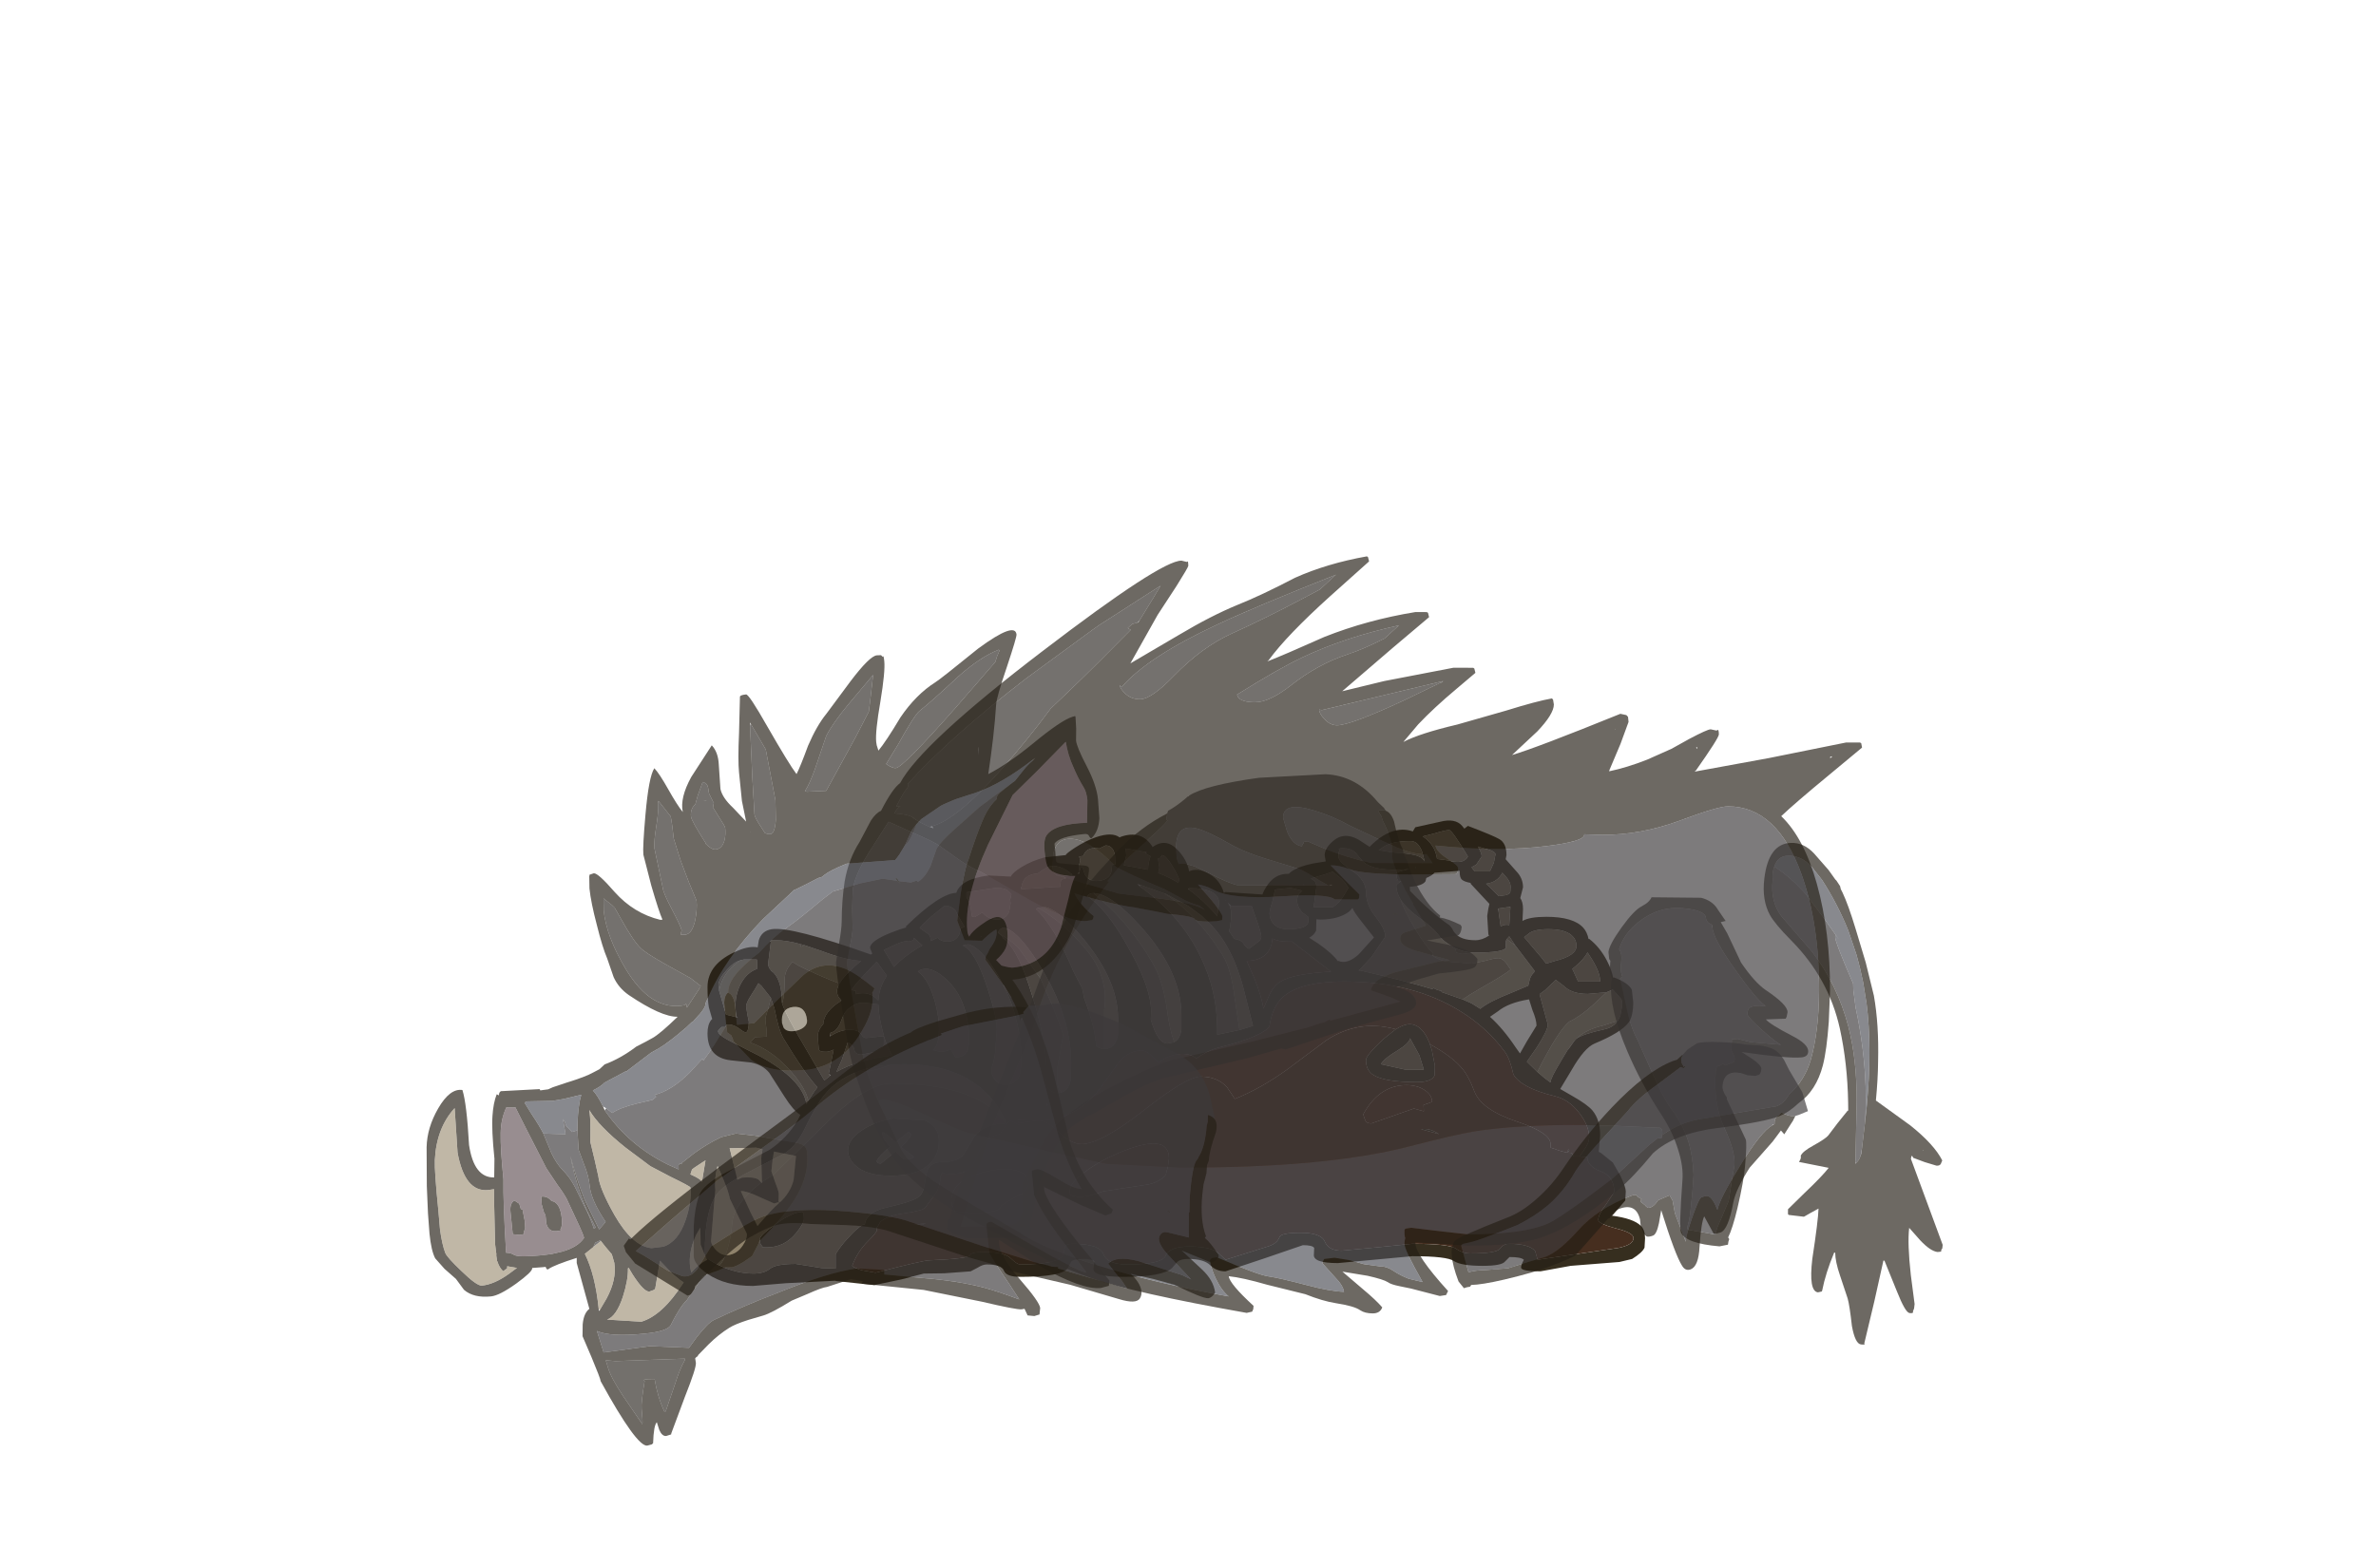 <?xml version="1.0" encoding="UTF-8" standalone="no"?>
<svg xmlns:ffdec="https://www.free-decompiler.com/flash" xmlns:xlink="http://www.w3.org/1999/xlink" ffdec:objectType="frame" height="284.6px" width="431.2px" xmlns="http://www.w3.org/2000/svg">
  <g transform="matrix(1.0, 0.0, 0.0, 1.0, 228.15, 235.25)">
    <use ffdec:characterId="523" height="84.5" transform="matrix(1.0, 0.0, 0.0, 1.0, -102.3, -86.35)" width="172.7" xlink:href="#shape0"/>
    <use ffdec:characterId="519" height="71.7" transform="matrix(0.967, 0.0, 0.0, 1.174, -56.239, -94.728)" width="99.5" xlink:href="#shape1"/>
    <use ffdec:characterId="254" height="65.0" transform="matrix(0.962, 0.082, -0.082, 0.962, 64.711, -73.657)" width="39.0" xlink:href="#shape2"/>
    <use ffdec:characterId="255" height="92.4" transform="matrix(0.956, 0.113, -0.113, 0.956, 92.869, -82.779)" width="41.5" xlink:href="#shape3"/>
    <use ffdec:characterId="520" height="150.0" transform="matrix(0.994, 0.004, -0.004, 0.916, -76.101, -134.661)" width="187.15" xlink:href="#shape4"/>
    <use ffdec:characterId="521" height="66.5" transform="matrix(0.342, 0.897, -0.991, 0.378, 93.558, -51.123)" width="39.5" xlink:href="#shape5"/>
    <use ffdec:characterId="522" height="146.0" transform="matrix(0.958, -0.097, 0.097, 0.958, -160.109, -109.167)" width="133.6" xlink:href="#shape6"/>
    <use ffdec:characterId="519" height="71.7" transform="matrix(0.822, 0.504, -0.612, 0.998, -71.945, -79.283)" width="99.5" xlink:href="#shape1"/>
  </g>
  <defs>
    <g id="shape0" transform="matrix(1.0, 0.0, 0.0, 1.0, 0.0, 0.0)">
      <path d="M139.5 1.0 L139.9 1.5 140.55 1.0 Q145.25 2.8 146.25 3.4 147.55 4.15 147.55 6.3 L147.4 7.05 149.35 9.25 Q150.55 10.5 150.55 12.15 L150.05 14.1 Q150.55 14.8 150.55 16.1 L150.45 18.25 Q151.75 17.5 154.8 17.5 159.7 17.5 161.5 19.5 162.2 20.3 162.45 21.55 L162.55 21.5 Q164.5 23.0 165.8 25.5 166.65 27.15 166.9 28.55 L167.05 28.5 Q169.7 29.5 170.3 30.75 L170.55 33.0 Q170.55 35.55 169.7 36.7 168.35 38.5 163.55 40.5 161.7 41.25 159.4 45.25 L157.3 48.75 159.55 50.05 Q162.2 51.55 163.15 52.65 164.55 54.35 164.55 57.15 L164.3 60.15 164.75 60.4 166.85 62.1 168.2 64.45 Q169.2 66.55 169.2 67.35 L169.1 69.0 166.95 71.5 166.7 71.75 Q170.6 72.25 171.95 73.6 172.7 74.35 172.7 75.85 L172.6 77.55 Q172.2 78.45 170.35 79.6 L168.05 80.15 159.2 80.85 153.7 81.85 Q150.3 81.85 150.2 81.2 150.15 80.8 150.7 79.75 150.2 79.25 148.1 79.25 L147.3 80.05 Q146.7 80.85 143.2 80.85 139.35 80.85 138.05 80.0 136.8 79.1 130.45 79.1 L116.95 80.35 Q112.35 80.35 112.6 78.75 L112.65 77.6 Q112.35 77.1 110.6 77.1 L103.6 79.5 96.55 81.85 Q94.9 81.85 93.8 80.75 92.65 79.6 89.8 79.6 88.45 79.6 87.85 80.1 L86.85 81.25 Q85.1 82.85 78.05 82.85 72.3 82.85 72.6 81.25 L72.75 80.1 Q72.5 79.6 70.7 79.6 69.0 79.6 68.55 80.1 L67.95 81.25 Q66.9 82.85 59.3 82.85 56.8 82.85 56.35 81.75 55.9 80.6 53.2 80.6 52.5 80.6 51.55 81.2 L50.3 81.85 45.55 82.2 41.8 82.25 37.8 83.3 32.8 84.35 25.8 83.6 25.8 83.55 16.8 84.0 10.8 84.5 Q5.75 84.5 2.55 82.3 0.05 80.6 0.05 79.0 L0.05 73.7 Q0.2 70.45 1.05 68.0 1.75 66.2 5.6 64.05 L13.8 59.8 Q16.9 57.75 18.9 54.45 L19.4 53.45 Q18.15 52.7 16.5 50.1 L13.75 45.8 Q12.6 44.4 10.5 43.95 L6.8 43.55 Q2.55 43.1 2.55 38.65 2.55 37.1 3.2 36.25 L3.4 36.05 2.8 33.95 Q2.55 32.55 2.55 30.25 2.55 25.95 8.05 23.65 10.15 22.75 11.65 23.05 L11.85 21.8 Q12.35 20.05 14.2 19.75 17.7 19.2 32.2 24.35 L32.45 24.2 32.05 23.15 Q32.05 21.9 35.8 20.4 37.55 19.7 38.6 19.45 L38.55 19.25 Q44.7 13.25 47.7 13.15 48.5 10.65 53.55 10.0 L57.6 10.2 Q57.9 9.5 59.5 8.5 61.45 7.3 63.8 6.7 L67.55 6.3 Q67.65 6.0 69.25 4.95 71.2 3.7 73.05 3.05 76.0 2.05 77.35 3.1 L77.5 3.0 Q81.25 1.65 83.25 4.7 L83.3 4.85 Q85.75 3.1 87.85 5.35 89.6 7.15 89.95 9.25 91.35 8.6 93.1 9.45 95.55 10.6 96.25 13.15 L96.5 13.0 103.25 13.45 Q103.5 12.75 103.9 12.15 105.4 9.6 108.05 9.7 109.15 8.5 112.55 7.8 L114.75 7.45 114.55 6.35 Q114.55 5.0 116.2 3.65 118.45 1.8 121.55 4.05 L122.7 4.8 Q126.75 0.7 130.55 2.0 L131.0 1.25 135.5 0.25 Q138.25 -0.45 139.5 1.0 M132.7 7.45 L132.25 5.7 Q131.5 3.75 130.15 3.75 126.65 3.75 125.0 4.95 L124.35 5.4 126.75 5.8 Q130.45 6.0 131.55 6.5 132.35 6.8 132.7 7.45 M134.35 2.4 L132.35 2.9 Q134.6 4.4 134.95 7.0 L136.85 7.25 Q139.8 8.1 140.55 6.55 137.65 1.75 137.15 1.75 136.5 1.75 134.35 2.4 M133.0 10.45 L132.85 11.05 Q132.3 11.9 130.0 12.05 L130.05 12.8 Q133.85 16.75 137.15 19.0 137.65 19.45 137.95 20.15 L138.2 20.45 Q139.25 21.75 141.9 21.75 143.15 21.75 144.4 20.9 L144.3 20.8 144.25 20.55 144.05 17.35 144.25 16.05 144.45 15.15 141.05 11.5 141.05 11.35 Q139.9 11.15 139.45 10.75 139.05 10.4 139.05 9.25 L139.05 9.15 134.5 9.5 Q134.0 10.05 133.0 10.45 M147.15 9.9 L146.8 9.5 Q145.9 11.25 143.85 11.5 L144.4 12.0 146.15 13.75 147.55 13.55 148.05 13.3 148.25 12.95 148.3 12.1 Q148.3 11.05 147.15 9.9 M143.35 5.05 L142.35 4.75 Q143.05 5.9 143.05 6.55 L142.05 8.05 141.2 8.5 141.75 9.25 144.55 9.25 145.25 7.7 145.55 6.15 Q145.55 5.55 143.35 5.05 M148.25 15.95 L148.25 15.65 148.15 15.7 146.05 16.0 146.0 16.0 146.1 16.45 146.5 19.25 Q147.25 18.8 148.05 19.0 L148.25 15.95 M147.6 21.55 L147.6 21.6 147.45 21.85 147.4 22.95 147.4 23.05 147.45 23.1 Q147.05 24.0 141.8 24.0 L141.6 24.0 Q139.9 23.95 138.25 23.2 L137.85 23.0 137.5 22.75 Q136.25 22.0 135.75 21.4 L135.7 21.45 Q134.6 19.75 132.05 17.9 129.4 16.05 128.3 14.3 127.55 13.05 127.55 11.85 127.55 11.65 128.2 11.2 L128.45 11.0 128.25 11.0 Q127.35 10.95 127.8 10.8 L127.65 10.45 127.55 9.6 Q127.55 9.4 129.0 9.05 L129.05 9.05 129.9 8.85 Q123.45 9.4 121.45 7.4 L120.1 5.8 Q119.3 5.05 117.8 5.05 117.05 5.05 117.15 5.3 L117.25 5.5 117.05 5.85 117.05 6.6 Q117.05 7.5 119.55 9.15 122.05 10.85 122.05 13.05 122.05 15.3 123.8 17.5 125.55 19.7 125.55 21.1 L123.05 24.8 120.85 27.15 120.7 27.25 121.05 27.25 Q129.05 29.1 134.2 30.65 L134.3 30.4 Q134.9 30.85 135.8 30.95 L135.8 31.05 135.7 31.1 135.75 31.15 139.6 32.5 141.2 33.2 142.8 34.2 Q144.35 32.9 148.3 31.35 L151.5 30.0 151.8 28.75 Q152.05 28.05 152.55 27.6 L152.65 27.3 149.15 22.7 148.05 21.05 147.6 21.55 M150.75 21.2 L151.05 21.55 153.85 24.85 154.75 26.0 156.4 25.5 Q160.25 24.55 160.25 22.8 160.25 21.85 159.7 21.2 158.55 19.75 155.15 19.75 152.4 19.75 151.45 20.65 L150.75 21.2 M146.0 34.65 L144.55 35.65 Q146.95 37.8 149.25 41.25 L150.0 42.3 151.25 40.1 153.0 37.25 Q153.0 36.2 152.25 34.4 L151.65 32.5 151.55 32.5 Q147.9 33.1 146.0 34.65 M165.7 31.2 L162.3 31.5 Q159.4 31.5 157.95 30.05 L156.5 28.95 154.55 30.8 153.55 31.55 155.05 37.05 Q155.05 38.1 153.05 41.2 L151.25 43.8 153.15 45.65 154.5 46.8 155.25 47.35 155.5 47.55 155.55 47.55 155.55 47.5 Q155.55 46.8 157.4 43.75 L157.6 43.4 158.6 41.75 158.9 41.4 159.85 40.05 160.05 39.8 160.2 39.65 Q161.3 38.8 165.4 37.9 166.95 37.55 167.7 36.4 L167.75 36.4 168.2 35.5 168.55 33.6 168.55 33.15 Q168.55 32.5 168.1 32.1 L166.85 30.7 166.8 30.65 166.75 30.75 165.7 31.2 M159.5 26.95 L160.55 29.25 164.55 29.25 Q164.55 27.6 163.05 25.2 L162.25 23.95 Q161.7 25.1 160.05 26.5 L159.5 26.95 M114.75 9.75 L112.05 10.55 112.65 10.95 Q113.05 11.3 113.05 12.1 L112.8 13.95 112.55 15.75 116.0 15.75 Q117.3 15.05 118.45 12.95 L118.85 12.25 Q118.2 11.0 117.05 10.15 L116.0 9.3 114.75 9.75 M131.0 8.6 L131.05 8.6 131.0 8.5 131.0 8.6 M97.35 15.55 L97.6 16.55 97.55 18.0 97.35 19.55 97.2 20.1 98.15 21.5 Q99.45 21.7 99.85 22.4 100.35 23.2 100.8 23.3 L102.3 22.2 Q103.05 21.7 103.05 21.15 103.05 20.4 102.05 17.65 L101.3 15.5 97.55 15.5 96.95 14.9 97.35 15.55 M109.95 13.3 L110.5 12.75 108.35 12.25 105.55 12.55 105.05 14.8 Q104.55 16.3 104.55 16.9 104.55 17.75 105.05 18.5 105.9 19.75 107.9 19.75 L108.0 19.75 108.35 19.75 Q111.4 19.65 111.6 18.4 L111.55 17.5 110.55 16.75 Q109.55 15.7 109.55 14.55 109.55 13.75 109.95 13.3 M105.05 21.45 Q105.0 22.65 104.5 23.5 103.4 25.45 100.4 25.5 L101.75 28.55 Q103.1 31.95 103.45 34.15 L104.6 31.5 Q105.35 30.0 106.55 29.25 108.8 27.85 115.7 27.45 L108.65 22.0 107.8 22.0 Q106.2 22.0 105.05 21.45 M96.55 14.5 L96.65 14.6 96.5 14.45 96.5 14.55 96.55 14.5 M89.85 12.55 Q92.6 14.5 95.05 17.4 L95.4 14.9 Q95.2 12.3 90.05 12.3 89.85 12.3 89.75 12.45 L89.85 12.55 M99.1 38.05 L101.55 37.3 99.8 30.4 Q98.6 26.0 96.95 23.1 95.85 21.05 94.3 19.35 L93.95 18.95 93.35 18.4 92.2 17.3 89.9 15.6 89.75 15.5 85.85 13.4 85.45 13.25 81.1 11.7 80.55 11.55 81.0 12.0 Q88.45 17.25 92.05 24.8 95.05 31.0 95.05 37.9 L95.05 38.9 99.1 38.05 M123.5 21.25 L121.35 18.5 Q119.9 16.7 119.6 15.9 L119.0 16.55 Q117.05 18.0 113.8 18.0 L113.05 17.95 113.0 20.0 Q112.65 20.8 111.75 21.3 L113.45 22.4 Q116.0 24.2 116.95 25.55 L117.05 25.5 Q118.6 26.2 120.7 24.35 L123.5 21.25 M160.8 61.0 L161.6 59.85 Q162.55 58.6 162.55 57.5 162.55 55.45 160.8 53.15 158.9 50.65 156.3 50.05 150.2 48.55 148.8 46.1 148.2 43.3 147.25 42.0 144.0 37.6 139.2 34.65 130.55 29.25 118.15 29.25 109.35 29.25 106.45 32.6 104.95 34.4 104.55 37.3 103.7 38.9 97.2 40.75 L96.95 40.8 96.75 40.85 96.6 40.9 95.25 41.25 Q93.35 41.75 91.25 43.2 L91.0 43.0 Q89.6 42.1 87.55 42.5 85.75 42.85 84.4 44.0 L83.8 43.4 Q82.35 41.75 81.4 41.75 79.15 41.75 77.3 43.75 L74.15 48.15 Q69.8 54.3 62.8 54.5 L62.65 54.5 62.3 54.5 58.8 54.35 59.0 54.95 59.15 55.3 57.55 54.5 Q57.0 54.7 56.0 56.35 L55.7 56.9 Q54.1 57.25 53.15 58.1 52.2 58.95 51.45 60.95 50.75 62.85 49.9 63.45 48.45 64.45 45.05 64.05 45.05 64.5 44.75 64.5 45.0 65.75 44.0 67.65 L42.05 70.3 Q41.55 70.85 38.05 71.35 34.7 71.85 33.8 73.05 L33.45 73.7 33.3 73.75 33.3 74.35 Q33.3 74.75 31.7 76.35 29.8 78.2 28.8 80.85 29.0 81.15 30.55 81.65 L33.05 82.1 Q41.7 79.85 42.8 79.85 50.05 79.55 50.2 78.9 50.35 78.35 52.8 78.35 56.45 78.35 57.6 79.5 58.75 80.6 59.3 80.6 66.4 80.6 67.15 78.75 L67.4 77.45 Q67.6 76.85 68.8 76.85 73.7 76.85 74.4 78.75 75.1 80.6 78.75 80.6 85.05 80.6 85.7 79.0 86.35 77.35 90.05 77.35 93.9 77.35 95.3 78.55 L96.55 79.75 104.2 77.35 Q105.9 76.85 106.35 75.65 106.6 74.85 110.2 74.85 113.95 74.85 114.6 76.5 115.3 78.1 117.65 78.1 L124.05 77.5 130.45 76.85 Q137.2 76.85 138.4 77.75 139.65 78.6 140.95 78.6 145.7 78.6 146.35 77.75 147.05 76.85 147.95 76.85 151.65 76.85 152.75 78.15 L153.2 79.75 167.85 77.6 Q170.6 77.05 170.6 75.8 170.6 74.85 167.4 74.05 164.2 73.2 164.2 72.5 164.2 71.55 165.65 69.65 L167.1 67.45 Q167.1 64.55 164.65 63.7 162.25 62.8 162.2 61.1 L160.8 61.0 M127.5 37.9 Q129.3 36.75 130.55 37.05 132.35 37.45 133.5 40.2 L133.7 40.65 133.65 40.65 134.0 41.65 134.55 44.5 134.55 44.65 134.55 44.75 134.55 44.9 134.5 46.3 Q133.95 47.5 131.3 47.5 125.55 47.5 123.45 46.25 122.05 45.4 122.05 43.5 122.05 42.65 125.15 39.75 L127.2 38.1 127.5 37.9 M158.65 60.3 L158.75 59.7 158.95 59.9 158.65 60.3 M130.05 39.55 Q129.9 40.45 127.8 41.75 125.35 43.2 124.75 44.25 L129.25 45.25 132.55 45.25 131.75 42.65 130.05 39.55 M135.25 56.95 L135.0 56.85 132.05 56.05 Q133.55 55.8 135.15 56.85 L135.25 56.95 M8.5 25.4 Q7.25 25.75 6.0 27.2 4.55 28.85 4.55 29.85 L4.65 30.9 5.3 33.15 5.9 35.25 7.7 35.7 8.05 35.8 7.8 35.55 Q7.25 32.55 8.4 30.05 9.45 27.8 11.3 27.05 L11.55 26.95 11.55 26.25 11.55 25.6 11.5 25.25 9.25 25.25 9.15 25.25 8.95 25.3 8.5 25.4 M11.75 29.6 L11.05 30.8 10.95 30.95 10.7 31.35 10.6 31.45 10.55 31.6 10.45 31.75 Q9.55 33.15 9.55 33.75 L9.8 35.35 10.05 36.55 Q10.0 38.3 9.55 38.45 9.3 38.55 8.4 37.85 7.05 36.85 5.95 37.1 L5.9 37.25 5.75 37.5 5.1 37.5 4.55 38.05 Q4.05 38.65 6.35 39.9 L11.95 42.75 Q19.85 47.05 20.5 51.5 L20.55 51.4 20.85 50.85 22.0 49.1 22.5 48.45 Q20.1 45.8 16.3 39.5 15.45 38.05 14.7 34.15 L14.05 32.2 12.35 30.05 11.8 29.55 11.75 29.6 M56.7 55.0 L56.85 55.0 Q56.0 52.95 54.55 51.05 49.25 44.25 38.15 44.25 L35.8 44.35 35.75 44.35 Q32.7 44.55 30.2 45.45 25.45 47.1 22.9 51.0 21.7 52.8 19.95 56.45 18.35 59.45 16.3 60.55 L9.0 64.35 Q5.95 66.0 4.65 67.35 2.05 70.05 2.05 78.75 L2.1 79.0 Q2.45 79.7 4.7 80.8 L4.75 80.8 Q7.85 82.25 10.9 82.25 12.8 82.25 13.85 81.4 14.95 80.5 18.55 80.5 L21.1 80.9 23.25 81.25 25.8 81.35 25.8 78.75 Q26.6 77.35 28.1 75.75 29.65 74.0 30.8 73.35 L31.1 73.35 Q31.4 71.1 34.9 70.3 40.0 69.15 41.0 68.25 41.9 67.5 42.25 64.3 42.55 62.0 45.3 62.0 47.75 62.0 48.95 60.8 L50.5 58.2 Q52.05 55.1 56.7 55.0 M73.3 5.05 Q71.3 4.85 70.75 6.45 L70.0 6.55 70.2 7.25 69.95 8.3 70.05 9.3 70.25 8.65 70.5 8.5 70.6 8.5 71.0 9.75 Q71.65 11.0 73.05 11.0 75.15 11.0 75.8 9.5 L76.0 8.05 76.55 8.05 76.5 6.4 Q76.2 4.55 74.8 4.55 L73.65 5.1 73.3 5.05 M82.15 5.75 L78.45 5.1 78.55 6.4 78.1 8.15 82.5 8.95 Q82.5 7.8 82.95 6.5 L82.05 6.0 82.25 5.8 82.15 5.75 M59.55 12.5 L65.35 12.1 66.55 12.05 66.65 11.15 66.75 10.75 67.65 10.5 67.1 10.15 68.8 9.85 67.8 9.1 Q66.45 8.25 65.15 8.25 64.3 8.25 62.45 9.65 L62.3 9.65 Q59.8 9.9 59.55 12.05 L59.45 12.15 59.5 12.5 59.55 12.5 M84.65 6.85 L84.3 6.9 84.55 8.55 84.35 9.55 Q86.2 10.25 87.95 11.3 L88.2 10.85 Q87.85 9.75 86.9 8.25 85.7 6.3 85.05 6.3 L84.65 6.85 M70.05 9.65 L70.05 9.5 70.05 9.3 69.65 9.7 70.05 9.65 M74.55 41.5 Q76.65 41.5 77.05 38.8 L77.05 35.9 Q77.05 28.3 69.3 19.8 66.15 16.35 63.95 15.75 L62.45 15.85 62.15 16.1 Q65.45 19.1 68.95 27.4 L70.55 30.5 70.9 32.25 Q73.0 37.95 73.05 40.9 73.7 41.5 74.55 41.5 M57.45 14.25 L57.55 14.15 57.65 13.65 57.7 13.4 57.25 12.9 Q56.65 12.25 54.9 12.25 L52.15 12.65 49.55 13.05 49.55 14.0 Q50.3 14.9 50.45 16.85 L50.55 17.45 51.05 17.55 52.4 16.75 52.5 16.8 Q53.6 18.0 55.05 18.0 56.7 18.0 57.3 16.55 L57.55 15.05 57.45 14.25 M52.25 21.05 L52.25 21.0 52.05 21.25 52.25 21.05 M55.25 20.4 L56.0 21.05 56.2 21.4 Q58.6 23.1 60.8 29.7 64.05 39.4 64.05 45.85 L63.95 48.1 Q64.8 49.5 66.05 49.5 L66.9 49.35 67.5 49.0 Q68.3 48.35 68.5 46.9 L68.55 44.1 Q68.55 34.75 61.8 24.7 59.1 20.7 57.15 19.75 55.75 19.05 55.25 20.4 M87.25 40.25 Q88.3 39.7 88.55 38.0 L88.55 35.3 Q88.55 26.75 79.8 17.8 76.35 14.25 73.8 13.4 L73.55 13.35 72.75 13.2 72.6 13.2 72.55 13.2 Q71.85 13.2 71.45 13.75 74.8 15.95 78.3 22.0 83.05 30.05 83.05 34.65 L83.0 36.15 Q84.25 40.5 86.05 40.5 L87.25 40.25 M26.5 29.6 Q27.25 28.35 29.05 26.7 L30.45 25.5 Q27.75 25.4 23.1 23.65 L20.15 22.65 19.4 22.45 Q16.85 21.75 14.9 21.75 13.65 21.75 14.05 22.05 L13.8 24.0 13.55 26.0 Q13.55 26.65 14.05 27.2 L14.1 27.3 14.55 27.65 Q16.05 29.25 16.05 33.0 L16.1 33.25 Q16.8 35.4 20.4 41.45 L23.75 47.2 24.8 46.35 24.95 46.25 24.55 46.0 25.45 41.6 Q24.65 42.0 24.05 42.0 22.8 42.0 22.75 41.55 L22.55 39.3 Q22.55 38.05 23.55 37.0 23.65 34.7 26.8 32.75 L26.9 32.65 26.6 32.4 Q26.05 31.85 26.05 31.0 26.05 30.4 26.5 29.6 M47.6 16.4 Q46.9 15.5 45.55 15.5 L43.4 17.25 Q41.35 19.0 41.05 19.55 L42.5 20.55 Q43.05 20.9 43.05 21.75 L43.05 21.9 44.3 21.3 Q44.95 22.0 46.05 22.0 47.7 22.0 48.3 20.55 L48.5 19.6 49.15 19.35 49.1 19.15 48.35 17.85 Q47.85 17.15 47.65 16.45 L47.6 16.4 M29.45 30.95 L29.4 31.55 Q31.95 30.85 33.55 32.7 33.7 30.3 35.1 28.2 L33.35 25.75 33.25 25.65 31.25 27.75 Q28.75 30.4 28.75 30.8 L29.45 30.95 M48.85 22.7 Q51.0 23.6 53.05 29.55 55.05 35.4 55.05 38.0 L54.75 42.1 Q54.5 44.0 54.05 45.1 L54.05 45.35 Q54.05 46.0 54.55 46.85 55.25 48.0 56.55 48.0 58.55 48.0 59.25 46.15 L59.55 44.1 Q59.55 33.9 53.8 25.9 51.55 22.8 49.85 22.5 L48.85 22.7 M34.55 39.05 Q33.6 35.65 33.55 33.4 L31.0 33.1 Q29.1 33.0 27.55 34.8 27.25 35.15 26.6 36.9 25.85 38.4 24.9 38.5 L24.8 38.8 24.75 39.25 24.95 39.1 Q26.7 38.0 28.3 38.0 29.95 38.0 30.4 38.75 30.8 39.5 31.3 39.5 L33.2 39.3 Q34.2 39.15 34.5 39.3 L34.55 39.3 34.55 40.8 Q34.1 41.5 32.8 42.05 L30.55 42.5 Q29.35 42.5 29.2 41.65 29.1 40.8 28.0 40.3 L26.95 43.4 25.95 45.65 Q29.8 43.45 36.1 42.65 35.3 41.45 34.6 39.3 L34.55 39.05 M40.0 21.3 L39.9 21.75 39.05 22.0 Q38.4 21.75 36.85 22.45 L34.55 23.5 36.4 26.6 Q38.35 24.5 41.55 22.7 L40.0 21.3 M40.75 27.45 Q42.3 28.55 43.35 31.45 44.55 34.75 44.55 37.9 44.55 40.75 43.5 41.7 L44.8 42.0 Q45.95 42.0 46.65 41.5 L47.55 43.0 Q49.2 43.0 49.8 41.7 L50.05 40.25 Q50.05 31.9 45.05 28.15 43.1 26.65 41.6 27.0 41.1 27.1 40.75 27.45 M30.65 56.2 Q33.0 54.65 36.3 54.1 L41.95 54.45 Q44.55 55.5 44.55 58.15 L44.5 59.05 Q44.35 60.25 43.75 61.25 41.7 64.5 35.8 64.5 31.3 64.5 29.3 62.55 28.05 61.35 28.05 59.9 28.05 57.9 30.65 56.2 M35.7 59.2 Q33.65 60.9 33.25 61.8 33.25 62.25 34.0 62.3 L36.7 60.1 38.05 61.5 39.05 61.55 Q39.85 61.4 40.05 61.05 L37.65 59.3 Q39.1 58.0 39.55 57.05 L39.3 56.7 39.05 56.5 36.7 58.4 Q35.4 57.15 34.3 56.55 34.15 57.75 35.7 59.2 M20.0 71.45 L20.05 72.25 Q20.05 73.2 18.55 75.0 16.45 77.5 13.3 77.5 12.05 77.5 12.55 77.3 L12.3 77.1 Q12.05 76.8 12.05 76.0 12.05 75.3 14.9 73.3 17.95 71.1 19.8 71.05 L20.0 71.45 M42.15 73.1 L41.7 73.35 40.05 73.4 42.15 73.1 M59.65 67.65 L59.6 67.8 59.4 67.9 59.45 67.8 59.65 67.65 M64.25 51.8 L64.3 51.5 64.1 51.4 64.0 51.75 64.25 51.8 M60.4 51.3 L60.35 51.35 60.5 51.35 60.4 51.3" fill="#362e1f" fill-rule="evenodd" stroke="none"/>
      <path d="M134.35 2.4 Q136.5 1.75 137.15 1.75 137.65 1.75 140.55 6.55 139.8 8.1 136.85 7.25 L134.95 7.0 Q134.6 4.4 132.35 2.9 L134.35 2.4 M132.7 7.45 Q132.35 6.8 131.55 6.5 130.45 6.0 126.75 5.8 L124.35 5.4 125.0 4.95 Q126.65 3.75 130.15 3.75 131.5 3.75 132.25 5.7 L132.7 7.45 M143.35 5.05 Q145.55 5.55 145.55 6.15 L145.25 7.7 144.55 9.25 141.75 9.25 141.2 8.5 142.05 8.05 143.05 6.55 Q143.05 5.9 142.35 4.75 L143.35 5.05 M147.15 9.9 Q148.3 11.05 148.3 12.1 L148.25 12.95 148.05 13.3 147.55 13.55 146.15 13.75 144.4 12.0 143.85 11.5 Q145.9 11.25 146.8 9.5 L147.15 9.9 M148.15 15.7 L148.25 15.95 148.05 19.0 Q147.25 18.8 146.5 19.25 L146.1 16.45 146.05 16.0 148.15 15.7 M147.6 21.55 L148.05 21.05 149.15 22.7 147.6 21.55 M139.6 32.5 L135.75 31.15 135.8 31.05 135.8 30.95 Q134.9 30.85 134.3 30.4 L134.2 30.65 Q129.05 29.1 121.05 27.25 L120.85 27.15 123.05 24.8 125.55 21.1 Q125.55 19.7 123.8 17.5 122.05 15.3 122.05 13.05 122.05 10.85 119.55 9.15 117.05 7.5 117.05 6.6 L117.05 5.85 117.25 5.5 117.15 5.3 Q117.05 5.05 117.8 5.05 119.3 5.05 120.1 5.8 L121.45 7.4 Q123.45 9.4 129.9 8.85 L129.05 9.05 129.0 9.05 Q127.55 9.4 127.55 9.6 L127.65 10.45 127.8 10.8 Q127.35 10.95 128.25 11.0 L128.2 11.2 Q127.55 11.65 127.55 11.85 127.55 13.05 128.3 14.3 128.95 16.3 131.0 19.75 132.85 22.85 134.25 24.15 L134.05 24.5 Q135.1 25.25 136.5 25.6 L141.3 26.0 143.65 25.5 Q145.4 25.0 146.05 25.0 146.8 25.0 147.5 25.9 L148.3 27.05 Q147.65 27.75 142.8 30.5 140.8 31.65 139.6 32.5 M138.25 23.2 Q139.9 23.95 141.6 24.0 L139.45 24.25 138.45 24.0 138.25 23.2 M150.75 21.2 L151.45 20.65 Q152.4 19.75 155.15 19.75 158.55 19.75 159.7 21.2 160.25 21.85 160.25 22.8 160.25 24.55 156.4 25.5 L154.75 26.0 153.85 24.85 151.05 21.55 150.75 21.2 M159.5 26.95 L160.05 26.5 Q161.7 25.1 162.25 23.95 L163.05 25.2 Q164.55 27.6 164.55 29.25 L160.55 29.25 159.5 26.95 M153.15 45.65 L151.25 43.8 153.05 41.2 Q155.05 38.1 155.05 37.05 L153.55 31.55 154.55 30.8 156.5 28.95 157.95 30.05 Q159.4 31.5 162.3 31.5 L165.7 31.2 163.3 33.45 Q161.0 35.55 159.0 36.5 157.0 38.0 153.15 45.65 M167.7 36.4 Q166.95 37.55 165.4 37.9 161.3 38.8 160.2 39.65 162.05 37.9 165.05 37.25 L167.7 36.4 M159.85 40.05 L158.9 41.4 158.9 41.3 159.85 40.05 M114.75 9.75 L116.0 9.3 117.05 10.15 Q118.2 11.0 118.85 12.25 L118.45 12.95 Q117.3 15.05 116.0 15.75 L112.55 15.75 112.8 13.95 113.05 12.1 Q113.05 11.3 112.65 10.95 L112.05 10.55 114.75 9.75 M129.05 9.05 L129.05 9.0 129.05 9.05 M109.95 13.3 Q109.55 13.75 109.55 14.55 109.55 15.7 110.55 16.75 L111.55 17.5 111.6 18.4 Q111.4 19.65 108.35 19.75 L108.0 19.75 107.9 19.75 Q105.9 19.75 105.05 18.5 104.55 17.75 104.55 16.9 104.55 16.3 105.05 14.8 L105.55 12.55 108.35 12.25 110.5 12.75 109.95 13.3 M97.55 15.5 L101.3 15.5 102.05 17.65 Q103.05 20.4 103.05 21.15 103.05 21.7 102.3 22.2 L100.8 23.3 Q100.35 23.2 99.85 22.4 99.45 21.7 98.15 21.5 L97.2 20.1 97.35 19.55 97.55 18.0 97.6 16.55 97.35 15.55 97.55 15.5 M90.05 12.3 Q95.2 12.3 95.4 14.9 L95.05 17.4 Q92.6 14.5 89.85 12.55 L90.05 12.3 M99.1 38.05 L95.05 38.9 95.05 37.9 Q95.05 31.0 92.05 24.8 88.45 17.25 81.0 12.0 L81.1 11.7 85.45 13.25 85.25 13.15 Q91.35 16.95 96.05 24.5 97.55 26.85 98.2 32.1 L99.1 38.05 M130.05 39.55 L131.75 42.65 132.55 45.25 129.25 45.25 124.75 44.25 Q125.35 43.2 127.8 41.75 129.9 40.45 130.05 39.55 M4.65 30.9 L4.55 29.85 Q4.55 28.85 6.0 27.2 7.25 25.75 8.5 25.4 5.25 27.55 4.65 30.9 M11.75 29.6 L11.8 29.55 12.35 30.05 11.85 29.6 11.75 29.6 M14.05 32.2 L14.7 34.15 Q15.45 38.05 16.3 39.5 20.1 45.8 22.5 48.45 L22.0 49.1 20.85 50.85 Q20.3 48.55 17.85 45.75 14.5 41.8 10.3 40.3 L11.2 39.35 13.3 39.25 13.25 37.95 13.05 36.25 Q13.05 35.65 13.55 34.25 L14.05 32.25 14.05 32.2 M4.7 80.8 Q5.6 79.85 6.2 77.75 6.85 75.5 7.05 73.0 7.2 71.0 9.05 68.8 11.05 66.35 14.55 64.3 L24.05 55.0 Q31.3 47.75 35.95 47.75 50.35 47.75 55.85 53.9 L56.7 55.0 Q52.05 55.1 50.5 58.2 L48.95 60.8 Q47.75 62.0 45.3 62.0 42.55 62.0 42.25 64.3 41.9 67.5 41.0 68.25 40.0 69.15 34.9 70.3 31.4 71.1 31.1 73.35 L30.8 73.35 Q29.65 74.0 28.1 75.75 26.6 77.35 25.8 78.75 L25.8 81.35 23.25 81.25 21.1 80.9 18.55 80.5 Q14.95 80.5 13.85 81.4 12.8 82.25 10.9 82.25 7.85 82.25 4.75 80.8 L4.7 80.8 M35.75 44.35 L34.95 44.65 Q32.6 45.55 30.75 45.55 L30.2 45.45 Q32.7 44.55 35.75 44.35 M73.3 5.05 L73.65 5.1 74.8 4.55 Q76.2 4.55 76.5 6.4 L76.55 8.05 76.0 8.05 75.8 9.5 Q75.15 11.0 73.05 11.0 71.65 11.0 71.0 9.75 L70.6 8.5 70.5 8.5 70.25 8.65 70.05 9.3 69.95 8.3 70.2 7.25 70.0 6.55 70.75 6.45 Q71.3 4.85 73.3 5.05 M82.05 6.0 L82.95 6.5 Q82.5 7.8 82.5 8.95 L78.1 8.15 78.55 6.4 78.45 5.1 82.15 5.75 82.05 6.0 M84.65 6.85 L85.05 6.3 Q85.7 6.3 86.9 8.25 87.85 9.75 88.2 10.85 L87.95 11.3 Q86.2 10.25 84.35 9.55 L84.55 8.55 84.3 6.9 84.65 6.85 M59.55 12.05 Q59.8 9.9 62.3 9.65 L62.45 9.65 Q64.3 8.25 65.15 8.25 66.45 8.25 67.8 9.1 L68.8 9.85 67.1 10.15 67.65 10.5 66.75 10.75 66.65 11.15 66.55 12.05 65.35 12.1 59.55 12.5 59.55 12.05 M62.45 15.85 L63.5 16.45 Q67.65 19.1 71.3 23.5 73.3 25.85 74.15 28.7 75.0 31.55 74.55 34.3 L74.55 41.5 Q73.7 41.5 73.05 40.9 73.0 37.95 70.9 32.25 L70.55 30.5 68.95 27.4 Q65.45 19.1 62.15 16.1 L62.45 15.85 M57.45 14.25 L57.55 15.05 57.3 16.55 Q56.7 18.0 55.05 18.0 53.6 18.0 52.5 16.8 L52.4 16.75 51.05 17.55 50.55 17.45 50.45 16.85 Q50.3 14.9 49.55 14.0 L49.55 13.05 52.15 12.65 54.9 12.25 Q56.65 12.25 57.25 12.9 L57.7 13.4 57.65 13.65 57.55 14.15 57.45 14.25 M55.25 20.4 L56.3 21.05 Q58.35 22.3 59.25 23.5 L63.0 28.75 65.1 33.55 Q67.05 38.35 67.05 39.0 L66.55 42.1 Q66.05 44.55 66.05 45.15 L66.05 47.8 Q66.25 49.0 66.9 49.35 L66.05 49.5 Q64.8 49.5 63.95 48.1 L64.05 45.85 Q64.05 39.4 60.8 29.7 58.6 23.1 56.2 21.4 L56.0 21.05 55.25 20.4 M72.6 13.2 L75.25 15.55 Q80.2 20.3 83.55 26.3 85.25 29.35 85.95 34.45 86.4 37.95 87.25 40.25 L86.05 40.5 Q84.25 40.5 83.0 36.15 L83.05 34.65 Q83.05 30.05 78.3 22.0 74.8 15.95 71.45 13.75 71.85 13.2 72.55 13.2 L72.6 13.2 M26.5 29.6 Q26.05 30.4 26.05 31.0 26.05 31.85 26.6 32.4 L26.8 32.75 Q23.65 34.7 23.55 37.0 22.55 38.05 22.55 39.3 L22.75 41.55 Q22.8 42.0 24.05 42.0 24.65 42.0 25.45 41.6 L24.55 46.0 24.8 46.35 23.75 47.2 20.4 41.45 Q16.8 35.4 16.1 33.25 16.55 31.8 16.55 29.05 16.5 27.15 18.0 25.7 L18.05 25.65 Q18.05 26.0 22.55 28.0 25.05 29.1 26.5 29.6 M19.4 22.45 L20.15 22.65 19.5 22.95 19.4 22.45 M29.45 30.95 L28.75 30.8 Q28.75 30.4 31.25 27.75 L33.25 25.65 33.35 25.75 35.1 28.2 Q33.7 30.3 33.55 32.7 31.95 30.85 29.4 31.55 L29.45 30.95 M47.6 16.4 L47.65 16.45 Q47.85 17.15 48.35 17.85 L49.1 19.15 49.15 19.35 48.5 19.6 48.3 20.55 Q47.7 22.0 46.05 22.0 44.95 22.0 44.3 21.3 L43.05 21.9 43.05 21.75 Q43.05 20.9 42.5 20.55 L41.05 19.55 Q41.35 19.0 43.4 17.25 L45.55 15.5 Q46.9 15.5 47.6 16.4 M48.85 22.7 L49.85 22.5 Q51.55 22.8 53.8 25.9 59.55 33.9 59.55 44.1 L59.25 46.15 Q58.55 48.0 56.55 48.0 55.25 48.0 54.55 46.85 54.05 46.0 54.05 45.35 L54.05 45.1 Q54.5 44.0 54.75 42.1 L55.05 38.0 Q55.05 35.4 53.05 29.55 51.0 23.6 48.85 22.7 M40.0 21.3 L41.55 22.7 Q38.35 24.5 36.4 26.6 L34.55 23.5 36.85 22.45 Q38.4 21.75 39.05 22.0 L39.9 21.75 40.0 21.3 M24.8 38.8 L24.9 38.5 Q25.85 38.4 26.6 36.9 27.25 35.15 27.55 34.8 29.1 33.0 31.0 33.1 L33.55 33.4 Q33.6 35.65 34.55 39.05 L34.5 39.3 Q34.2 39.15 33.2 39.3 L31.3 39.5 Q30.8 39.5 30.4 38.75 29.95 38.0 28.3 38.0 26.7 38.0 24.95 39.1 L24.8 38.8 M34.6 39.3 Q35.3 41.45 36.1 42.65 29.8 43.45 25.95 45.65 L26.95 43.4 28.0 40.3 Q29.1 40.8 29.2 41.65 29.35 42.5 30.55 42.5 L32.8 42.05 Q34.1 41.5 34.55 40.8 L34.55 39.3 34.6 39.3 M40.75 27.45 Q41.1 27.1 41.6 27.0 43.1 26.65 45.05 28.15 50.05 31.9 50.05 40.25 L49.8 41.7 Q49.2 43.0 47.55 43.0 L46.65 41.5 Q45.95 42.0 44.8 42.0 L43.5 41.7 Q44.55 40.75 44.55 37.9 44.55 34.75 43.35 31.45 42.3 28.55 40.75 27.45 M30.65 56.2 Q28.05 57.9 28.05 59.9 28.05 61.35 29.3 62.55 31.3 64.5 35.8 64.5 41.7 64.5 43.75 61.25 44.35 60.25 44.5 59.05 L44.55 58.15 Q44.55 55.5 41.95 54.45 L36.3 54.1 Q33.0 54.65 30.65 56.2 M20.0 71.45 L19.8 71.05 Q17.95 71.1 14.9 73.3 12.05 75.3 12.05 76.0 12.05 76.8 12.3 77.1 L12.55 77.3 Q12.05 77.5 13.3 77.5 16.45 77.5 18.55 75.0 20.05 73.2 20.05 72.25 L20.0 71.45" fill="#6b614d" fill-rule="evenodd" stroke="none"/>
      <path d="M141.6 24.0 L141.8 24.0 Q147.05 24.0 147.45 23.1 L147.4 23.05 147.4 22.95 147.45 21.85 147.6 21.6 147.6 21.55 149.15 22.7 152.65 27.3 152.55 27.6 Q152.05 28.05 151.8 28.75 L151.5 30.0 148.3 31.35 Q144.35 32.9 142.8 34.2 L141.2 33.2 139.6 32.5 Q140.8 31.65 142.8 30.5 147.65 27.75 148.3 27.05 L147.5 25.9 Q146.8 25.0 146.05 25.0 145.4 25.0 143.65 25.5 L141.3 26.0 136.5 25.6 Q135.1 25.25 134.05 24.5 L134.25 24.15 Q132.85 22.85 131.0 19.75 128.95 16.3 128.3 14.3 129.4 16.05 132.05 17.9 134.6 19.75 135.7 21.45 L135.75 21.4 Q136.25 22.0 137.5 22.75 L137.85 23.0 138.25 23.2 138.45 24.0 139.45 24.25 141.6 24.0 M128.25 11.0 L128.45 11.0 128.2 11.2 128.25 11.0 M165.7 31.2 L166.75 30.75 166.85 30.7 168.1 32.1 Q168.55 32.5 168.55 33.15 L168.55 33.6 168.2 35.5 167.75 36.4 167.7 36.4 165.05 37.25 Q162.05 37.9 160.2 39.65 L160.05 39.8 159.85 40.05 158.9 41.3 158.9 41.4 158.6 41.75 157.6 43.4 157.4 43.75 Q155.55 46.8 155.55 47.5 L155.5 47.55 155.25 47.35 154.5 46.8 153.15 45.65 Q157.0 38.0 159.0 36.5 161.0 35.55 163.3 33.45 L165.7 31.2 M129.05 9.05 L129.05 9.0 129.05 9.05 M85.45 13.25 L85.85 13.4 89.75 15.5 89.9 15.6 92.2 17.3 93.35 18.4 93.95 18.95 94.3 19.35 Q95.85 21.05 96.95 23.1 98.6 26.0 99.8 30.4 L101.55 37.3 99.1 38.05 98.2 32.1 Q97.55 26.85 96.05 24.5 91.35 16.95 85.25 13.15 L85.45 13.25 M8.5 25.4 L8.95 25.3 9.15 25.25 9.25 25.25 11.5 25.25 11.55 25.6 11.55 26.25 11.55 26.95 11.3 27.05 Q9.45 27.8 8.4 30.05 7.25 32.55 7.8 35.55 L7.7 35.7 5.9 35.25 5.3 33.15 4.65 30.9 Q5.25 27.55 8.5 25.4 M20.85 50.85 L20.55 51.4 20.5 51.5 Q19.85 47.05 11.95 42.75 L6.35 39.9 Q4.05 38.65 4.55 38.05 L5.1 37.5 5.75 37.5 5.9 37.25 5.95 37.1 Q7.05 36.85 8.4 37.85 9.3 38.55 9.55 38.45 10.0 38.3 10.05 36.55 L9.8 35.35 9.55 33.75 Q9.55 33.15 10.45 31.75 L10.55 31.6 10.6 31.45 10.7 31.35 10.95 30.95 11.05 30.8 11.75 29.6 11.85 29.6 12.35 30.05 14.05 32.2 14.05 32.25 13.55 34.25 Q13.05 35.65 13.05 36.25 L13.25 37.95 13.3 39.25 11.2 39.35 10.3 40.3 Q14.5 41.8 17.85 45.75 20.3 48.55 20.85 50.85 M56.7 55.0 L55.85 53.9 Q50.35 47.75 35.95 47.75 31.3 47.75 24.05 55.0 L14.55 64.3 Q11.05 66.35 9.05 68.8 7.2 71.0 7.05 73.0 6.85 75.5 6.2 77.75 5.6 79.85 4.7 80.8 2.45 79.7 2.1 79.0 L2.05 78.75 Q2.05 70.05 4.65 67.35 5.95 66.0 9.0 64.35 L16.3 60.55 Q18.35 59.45 19.95 56.45 21.7 52.8 22.9 51.0 25.45 47.1 30.2 45.45 L30.75 45.55 Q32.6 45.55 34.95 44.65 L35.75 44.35 35.8 44.35 38.15 44.25 Q49.25 44.25 54.55 51.05 56.0 52.95 56.85 55.0 L56.7 55.0 M62.45 15.85 L63.95 15.75 Q66.15 16.35 69.3 19.8 77.05 28.3 77.05 35.9 L77.05 38.8 Q76.65 41.5 74.55 41.5 L74.55 34.3 Q75.0 31.55 74.15 28.7 73.3 25.85 71.3 23.5 67.65 19.1 63.5 16.45 L62.45 15.85 M66.9 49.35 Q66.25 49.0 66.05 47.8 L66.05 45.15 Q66.05 44.55 66.55 42.1 L67.05 39.0 Q67.05 38.35 65.1 33.55 L63.0 28.75 59.25 23.5 Q58.35 22.3 56.3 21.05 L55.25 20.4 Q55.75 19.05 57.15 19.75 59.1 20.7 61.8 24.7 68.55 34.75 68.55 44.1 L68.5 46.9 Q68.3 48.35 67.5 49.0 L66.9 49.35 M87.25 40.25 Q86.4 37.95 85.95 34.45 85.25 29.35 83.55 26.3 80.2 20.3 75.25 15.55 L72.6 13.2 72.75 13.2 73.55 13.35 73.8 13.4 Q76.35 14.25 79.8 17.8 88.55 26.75 88.55 35.3 L88.55 38.0 Q88.3 39.7 87.25 40.25 M20.15 22.65 L23.1 23.65 Q27.75 25.4 30.45 25.5 L29.05 26.7 Q27.25 28.35 26.5 29.6 25.05 29.1 22.55 28.0 18.05 26.0 18.05 25.65 L18.0 25.7 Q16.5 27.15 16.55 29.05 16.55 31.8 16.1 33.25 L16.05 33.0 Q16.05 29.25 14.55 27.65 L14.1 27.3 14.05 27.2 Q13.55 26.65 13.55 26.0 L13.8 24.0 14.05 22.05 Q13.65 21.75 14.9 21.75 16.85 21.75 19.4 22.45 L19.5 22.95 20.15 22.65" fill="#847a66" fill-rule="evenodd" stroke="none"/>
      <path d="M105.05 21.45 Q106.2 22.0 107.8 22.0 L108.65 22.0 115.7 27.45 Q108.8 27.85 106.55 29.25 105.35 30.0 104.6 31.5 L103.45 34.15 Q103.1 31.95 101.75 28.55 L100.4 25.5 Q103.4 25.45 104.5 23.5 105.0 22.65 105.05 21.45 M160.8 61.0 L162.2 61.1 Q162.25 62.8 164.65 63.7 167.1 64.55 167.1 67.45 L165.65 69.65 Q164.2 71.55 164.2 72.5 164.2 73.2 167.4 74.05 170.6 74.85 170.6 75.8 170.6 77.05 167.85 77.6 L153.2 79.75 152.75 78.15 Q151.65 76.85 147.95 76.85 147.05 76.85 146.35 77.75 145.7 78.6 140.95 78.6 139.65 78.6 138.4 77.75 137.2 76.85 130.45 76.85 L124.05 77.5 117.65 78.1 Q115.3 78.1 114.6 76.5 113.95 74.85 110.2 74.85 106.6 74.85 106.35 75.65 105.9 76.85 104.2 77.35 L96.55 79.75 95.3 78.55 Q93.9 77.35 90.05 77.35 86.35 77.35 85.7 79.0 85.05 80.6 78.75 80.6 75.1 80.6 74.4 78.75 73.7 76.85 68.8 76.85 67.6 76.85 67.4 77.45 L67.15 78.75 Q66.4 80.6 59.3 80.6 58.75 80.6 57.6 79.5 56.45 78.35 52.8 78.35 50.35 78.35 50.2 78.9 50.05 79.55 42.8 79.85 41.7 79.85 33.05 82.1 L30.55 81.65 Q29.0 81.15 28.8 80.85 29.8 78.2 31.7 76.35 33.3 74.75 33.3 74.35 L33.3 73.75 33.45 73.7 33.8 73.05 Q34.7 71.85 38.05 71.35 41.55 70.85 42.05 70.3 L44.0 67.65 Q45.0 65.75 44.75 64.5 45.05 64.5 45.05 64.05 48.45 64.45 49.9 63.45 50.75 62.85 51.45 60.95 52.2 58.95 53.15 58.1 54.1 57.25 55.7 56.9 L56.0 56.35 Q57.0 54.7 57.55 54.5 L59.15 55.3 59.0 54.95 62.3 54.5 62.65 54.5 62.8 54.5 Q64.2 54.5 66.4 56.65 68.6 58.75 70.4 58.75 73.9 58.75 81.7 52.65 89.5 46.5 92.05 46.5 95.1 46.5 96.85 48.45 L98.25 50.55 Q102.9 48.7 107.7 45.25 L114.8 39.95 Q120.65 36.1 127.25 37.85 L127.5 37.9 127.2 38.1 125.15 39.75 Q122.05 42.65 122.05 43.5 122.05 45.4 123.45 46.25 125.55 47.5 131.3 47.5 133.95 47.5 134.5 46.3 L134.55 44.9 134.55 44.75 134.55 44.65 134.55 44.5 134.0 41.65 133.65 40.65 133.7 40.65 Q137.5 42.75 139.3 44.8 140.6 46.2 141.75 49.25 143.05 52.55 149.55 54.7 155.55 56.7 155.55 58.75 L155.55 59.4 156.2 59.6 Q157.6 60.15 158.65 60.3 L159.35 60.35 159.55 60.6 159.7 61.0 160.8 61.0 M130.75 52.3 L132.55 52.8 132.5 51.65 134.05 51.1 Q134.05 49.85 132.7 48.95 131.35 48.05 129.4 48.05 124.45 48.05 121.55 53.35 L121.75 54.0 122.0 54.6 Q122.25 55.0 123.05 55.0 L130.75 52.3 M135.25 56.95 L135.15 56.85 Q133.55 55.8 132.05 56.05 L135.0 56.85 135.25 56.95 M42.15 73.1 L40.05 73.4 41.7 73.35 42.15 73.1 M59.65 67.65 Q60.8 66.7 60.8 65.85 60.8 64.15 58.6 63.55 56.6 63.05 53.8 63.6 46.8 65.0 46.8 69.05 L46.9 69.85 47.05 70.0 47.4 70.95 51.3 71.35 54.55 70.95 Q55.8 70.55 55.8 70.0 55.8 69.85 58.3 68.45 L59.45 67.8 59.4 67.9 59.6 67.8 59.65 67.65 M68.35 68.0 L68.7 68.1 69.8 68.35 Q71.65 68.35 74.3 67.35 L77.8 66.8 82.45 66.1 Q83.75 65.85 84.75 65.2 85.75 64.6 85.8 64.0 L86.1 62.85 86.3 61.35 Q86.3 56.55 77.3 60.3 73.8 61.75 71.1 63.75 68.3 65.85 68.3 67.2 L68.35 68.0" fill="#462e1f" fill-rule="evenodd" stroke="none"/>
      <path d="M62.8 54.5 Q69.8 54.3 74.15 48.15 L77.3 43.75 Q79.15 41.75 81.4 41.75 82.35 41.75 83.8 43.4 L84.4 44.0 Q85.75 42.85 87.55 42.5 89.6 42.1 91.0 43.0 L91.25 43.2 Q93.35 41.75 95.25 41.25 L96.6 40.9 96.75 40.85 96.95 40.8 97.2 40.75 Q103.7 38.9 104.55 37.3 104.95 34.4 106.45 32.6 109.35 29.25 118.15 29.25 130.55 29.25 139.2 34.65 144.0 37.6 147.25 42.0 148.2 43.3 148.8 46.1 150.2 48.55 156.3 50.05 158.9 50.65 160.8 53.15 162.55 55.45 162.55 57.5 162.55 58.6 161.6 59.85 L160.8 61.0 159.7 61.0 159.55 60.6 159.35 60.35 158.65 60.3 Q157.6 60.15 156.2 59.6 L155.55 59.4 155.55 58.75 Q155.55 56.7 149.55 54.7 143.05 52.55 141.75 49.25 140.6 46.2 139.3 44.8 137.5 42.75 133.7 40.65 L133.5 40.2 Q132.35 37.45 130.55 37.05 129.3 36.75 127.5 37.9 L127.25 37.85 Q120.65 36.1 114.8 39.95 L107.7 45.25 Q102.9 48.7 98.25 50.55 L96.85 48.45 Q95.1 46.5 92.05 46.5 89.5 46.5 81.7 52.65 73.9 58.75 70.4 58.75 68.6 58.75 66.4 56.65 64.2 54.5 62.8 54.5 M59.0 54.95 L58.8 54.35 62.3 54.5 59.0 54.95 M158.65 60.3 L158.95 59.9 158.75 59.7 158.65 60.3 M130.75 52.3 L123.05 55.0 Q122.25 55.0 122.0 54.6 L121.75 54.0 121.55 53.35 Q124.45 48.05 129.4 48.05 131.35 48.05 132.7 48.95 134.05 49.85 134.05 51.1 L132.5 51.65 132.55 52.8 130.75 52.3 M59.45 67.8 L58.3 68.45 Q55.8 69.85 55.8 70.0 55.8 70.55 54.55 70.95 L51.3 71.35 47.4 70.95 47.05 70.0 46.9 69.85 46.8 69.05 Q46.8 65.0 53.8 63.6 56.6 63.05 58.6 63.55 60.8 64.15 60.8 65.85 60.8 66.7 59.65 67.65 L59.45 67.8 M68.35 68.0 L68.3 67.2 Q68.3 65.85 71.1 63.75 73.8 61.75 77.3 60.3 86.3 56.55 86.3 61.35 L86.1 62.85 85.8 64.0 Q85.75 64.6 84.75 65.2 83.75 65.85 82.45 66.1 L77.8 66.8 74.3 67.35 Q71.65 68.35 69.8 68.35 L68.7 68.1 68.35 68.0" fill="#4c2e1f" fill-rule="evenodd" stroke="none"/>
      <path d="M35.7 59.2 Q34.15 57.75 34.3 56.55 35.4 57.15 36.7 58.4 L39.05 56.5 39.3 56.7 39.55 57.05 Q39.1 58.0 37.65 59.3 L40.05 61.05 Q39.85 61.4 39.05 61.55 L38.05 61.5 36.7 60.1 34.0 62.3 Q33.25 62.25 33.25 61.8 33.65 60.9 35.7 59.2" fill="#6a6255" fill-rule="evenodd" stroke="none"/>
    </g>
    <g id="shape1" transform="matrix(1.0, 0.0, 0.0, 1.0, 42.55, 43.75)">
      <path d="M-1.25 -37.75 L-1.45 -36.7 -1.2 -36.6 Q-1.85 -35.9 -4.15 -34.2 L-9.7 -30.0 -12.4 -27.35 -12.55 -27.2 -12.2 -27.15 -13.65 -25.55 -13.9 -25.3 Q-22.0 -16.15 -25.4 -7.3 -26.7 -3.85 -29.65 1.8 L-34.15 10.7 -37.5 19.3 -40.1 26.25 Q-38.35 26.15 -36.4 26.2 L-33.05 26.25 -30.15 25.8 Q-28.7 25.35 -28.45 23.7 L-28.45 19.5 -25.95 15.35 Q-24.2 12.45 -22.95 11.25 -19.0 7.5 -9.6 3.7 -2.4 0.75 0.85 0.2 L15.0 -2.5 25.05 -4.6 27.45 -5.25 28.2 -5.4 29.25 -5.85 29.35 -5.65 42.45 -8.6 40.7 -9.25 36.95 -10.35 Q37.4 -12.1 41.55 -13.15 L49.95 -14.85 51.8 -15.0 45.6 -16.4 Q42.45 -17.15 42.45 -18.3 42.45 -19.05 43.35 -19.3 L47.3 -20.35 44.85 -23.65 44.9 -23.75 43.45 -25.8 Q40.95 -29.9 40.95 -31.05 L41.0 -31.6 40.95 -31.75 40.95 -31.95 Q40.95 -33.7 39.2 -36.55 L39.15 -36.65 38.95 -37.2 38.3 -38.1 Q39.1 -38.3 39.75 -38.1 40.75 -37.8 41.3 -36.45 42.1 -33.35 42.95 -32.15 L43.1 -31.4 43.8 -30.3 44.45 -28.55 45.2 -27.2 Q47.35 -23.55 49.95 -21.9 L49.9 -21.6 Q51.3 -21.45 53.8 -20.45 L54.0 -20.15 Q53.9 -19.15 53.35 -18.85 L47.45 -18.05 52.55 -17.2 Q55.5 -16.7 56.95 -15.2 56.95 -14.25 56.4 -13.9 55.55 -13.4 49.7 -12.95 L45.9 -12.05 42.45 -11.1 41.55 -10.85 Q43.85 -10.45 44.85 -9.55 45.45 -9.0 45.45 -8.35 45.45 -7.25 42.15 -6.55 L32.95 -4.5 20.95 -1.2 20.15 -1.35 13.55 0.2 -1.9 3.2 Q-5.35 4.1 -9.05 5.85 L-14.7 8.5 Q-18.35 9.95 -20.0 11.35 -21.35 12.45 -23.15 15.2 -25.05 18.1 -27.15 26.1 L-26.95 26.45 -26.95 26.9 -26.95 26.95 Q-26.95 27.65 -27.1 27.65 L-27.4 27.95 -38.95 27.95 -41.55 27.2 -42.45 26.6 -42.55 26.5 -42.45 25.35 -42.45 25.15 -42.2 25.15 -42.1 25.15 -41.9 24.5 Q-40.5 19.95 -35.0 8.45 -27.15 -7.5 -26.4 -9.3 -23.65 -15.65 -22.1 -18.35 -20.05 -22.0 -17.45 -24.95 -17.25 -25.75 -14.2 -28.65 L-10.35 -32.1 Q-6.2 -35.6 -1.35 -37.65 L-1.25 -37.75 M41.15 -22.1 L41.55 -22.2 41.95 -22.1 41.15 -22.1" fill="#241f15" fill-opacity="0.667" fill-rule="evenodd" stroke="none"/>
      <path d="M39.75 -38.1 Q39.1 -38.3 38.3 -38.1 L38.95 -37.2 39.15 -36.65 39.2 -36.55 Q40.95 -33.7 40.95 -31.95 L40.95 -31.75 41.0 -31.6 40.95 -31.05 Q40.95 -29.9 43.45 -25.8 L44.9 -23.75 44.85 -23.65 47.3 -20.35 43.35 -19.3 Q42.45 -19.05 42.45 -18.3 42.45 -17.15 45.6 -16.4 L51.8 -15.0 49.95 -14.85 41.55 -13.15 Q37.4 -12.1 36.95 -10.35 L40.7 -9.25 42.45 -8.6 29.35 -5.65 29.25 -5.85 28.2 -5.4 27.45 -5.25 25.05 -4.6 15.0 -2.5 0.85 0.2 Q-2.4 0.75 -9.6 3.7 -19.0 7.5 -22.95 11.25 -24.2 12.45 -25.95 15.35 L-28.45 19.5 -28.45 23.7 Q-28.7 25.35 -30.15 25.8 L-33.05 26.25 -36.4 26.2 Q-38.35 26.15 -40.1 26.25 L-37.5 19.3 -34.15 10.7 -29.65 1.8 Q-26.7 -3.85 -25.4 -7.3 -22.0 -16.15 -13.9 -25.3 L-13.65 -25.55 -12.2 -27.15 -12.55 -27.2 -12.4 -27.35 -9.7 -30.0 -4.15 -34.2 Q-1.85 -35.9 -1.2 -36.6 L-1.45 -36.7 -1.25 -37.75 -1.1 -38.1 Q0.45 -38.8 2.1 -39.95 L2.65 -40.35 2.75 -40.3 2.85 -40.45 Q5.85 -42.05 15.95 -43.2 L28.45 -43.75 Q34.15 -43.55 38.25 -39.45 L39.4 -38.55 39.75 -38.1 M41.15 -22.1 L41.95 -22.1 41.55 -22.2 41.15 -22.1" fill="#3c3a3b" fill-opacity="0.667" fill-rule="evenodd" stroke="none"/>
    </g>
    <g id="shape2" transform="matrix(1.0, 0.0, 0.0, 1.0, 19.5, 32.5)">
      <path d="M0.35 -30.5 L1.95 -28.55 1.05 -28.25 2.45 -26.25 5.5 -21.0 Q8.35 -17.5 10.55 -16.25 15.0 -13.8 15.0 -12.4 L14.9 -11.55 14.75 -11.2 11.05 -10.75 Q11.9 -9.9 16.1 -8.15 19.5 -6.8 19.5 -5.35 19.5 -4.4 18.3 -4.2 15.95 -3.75 7.05 -4.25 L9.2 -3.1 Q11.0 -2.05 11.0 -1.4 11.0 -0.6 10.7 -0.3 L10.0 0.0 8.5 0.0 7.25 -0.3 Q4.0 -0.65 4.0 2.4 4.0 3.35 5.0 4.5 L5.0 4.8 9.2 12.05 Q9.5 12.65 9.5 17.0 9.5 19.9 8.75 25.05 8.15 29.0 7.45 30.75 L7.55 30.75 7.7 31.0 Q7.55 31.45 7.55 32.05 L6.0 32.5 Q-0.4 32.5 -1.45 30.5 -1.9 29.55 -2.0 20.75 -2.0 18.15 -3.3 15.05 -4.6 11.8 -7.0 8.75 -11.3 3.25 -14.4 -2.6 -18.5 -10.35 -18.5 -15.25 L-18.45 -15.95 -18.95 -17.1 -19.0 -18.85 -19.0 -19.25 -19.25 -19.55 -19.5 -20.85 Q-19.5 -22.2 -17.45 -25.65 -15.35 -29.15 -14.0 -29.95 L-13.25 -30.5 Q-12.55 -31.1 -12.3 -31.8 L-3.0 -32.5 Q-0.9 -32.15 0.2 -30.7 L0.35 -30.5 M-0.5 -27.4 L-0.5 -27.6 -0.6 -27.65 Q-1.65 -27.95 -1.8 -28.85 -2.1 -30.25 -6.35 -30.25 -10.85 -30.25 -14.35 -26.95 -16.95 -24.5 -17.55 -21.55 -16.9 -20.75 -16.95 -19.4 -17.05 -17.4 -16.5 -16.5 L-16.9 -16.05 -15.45 -11.45 Q-14.2 -7.15 -12.7 -4.95 L-9.35 1.1 Q-7.0 5.45 -5.45 7.25 -2.8 10.2 -1.45 13.5 -0.4 16.2 0.0 19.55 L0.05 22.65 0.0 26.0 Q0.0 27.7 -0.3 29.15 -0.4 29.85 -0.1 29.9 L5.05 30.35 Q5.15 29.1 5.85 27.35 L7.0 23.8 7.25 20.1 7.5 17.1 Q7.5 14.55 5.0 10.2 2.5 5.85 2.5 -0.4 2.5 -1.1 2.85 -1.25 L3.1 -1.3 3.8 -1.8 3.85 -1.65 4.25 -1.5 5.25 -2.05 5.25 -2.0 5.75 -2.25 Q6.1 -3.05 5.25 -4.15 L5.1 -4.35 5.0 -6.5 6.15 -6.65 8.55 -6.25 14.3 -6.25 Q13.35 -6.55 10.45 -8.75 7.5 -11.0 7.5 -11.45 7.5 -12.35 7.75 -12.6 8.35 -13.25 10.8 -13.25 8.95 -14.3 4.45 -19.65 -0.1 -25.0 -0.45 -27.2 L-0.5 -27.4" fill="#241f15" fill-opacity="0.667" fill-rule="evenodd" stroke="none"/>
      <path d="M-0.45 -27.2 Q-0.1 -25.0 4.45 -19.65 8.95 -14.3 10.8 -13.25 8.35 -13.25 7.75 -12.6 7.5 -12.35 7.5 -11.45 7.5 -11.0 10.45 -8.75 13.35 -6.55 14.3 -6.25 L8.55 -6.25 6.15 -6.65 5.0 -6.5 5.1 -4.35 5.25 -4.15 Q6.1 -3.05 5.75 -2.25 L5.25 -2.0 5.25 -2.05 4.25 -1.5 3.85 -1.65 3.8 -1.8 3.1 -1.3 2.85 -1.25 Q2.5 -1.1 2.5 -0.4 2.5 5.85 5.0 10.2 7.5 14.55 7.5 17.1 L7.25 20.1 7.0 23.8 5.85 27.35 Q5.15 29.1 5.05 30.35 L-0.1 29.9 Q-0.4 29.85 -0.3 29.15 0.0 27.7 0.0 26.0 L0.05 22.65 0.0 19.55 Q-0.4 16.2 -1.45 13.5 -2.8 10.2 -5.45 7.25 -7.0 5.45 -9.35 1.1 L-12.7 -4.95 Q-14.2 -7.15 -15.45 -11.45 L-16.9 -16.05 -16.5 -16.5 Q-17.05 -17.4 -16.95 -19.4 -16.9 -20.75 -17.55 -21.55 -16.95 -24.5 -14.35 -26.95 -10.85 -30.25 -6.35 -30.25 -2.1 -30.25 -1.8 -28.85 -1.65 -27.95 -0.6 -27.65 L-0.5 -27.6 -0.5 -27.4 -0.55 -27.35 -0.5 -27.2 -0.45 -27.2" fill="#3c3a3b" fill-opacity="0.667" fill-rule="evenodd" stroke="none"/>
    </g>
    <g id="shape3" transform="matrix(1.0, 0.0, 0.0, 1.0, 26.55, 49.9)">
      <path d="M-2.3 0.9 Q-2.3 -10.75 -4.2 -19.55 L-4.7 -21.7 -4.8 -22.0 -5.75 -25.35 Q-6.6 -27.95 -7.6 -30.35 L-9.7 -34.75 Q-12.3 -39.5 -15.75 -43.65 L-17.55 -45.45 Q-19.5 -47.45 -21.9 -47.45 -24.5 -47.45 -24.95 -45.05 -25.25 -43.85 -24.95 -42.5 -24.95 -38.45 -22.5 -35.9 L-16.15 -30.1 Q-10.55 -24.45 -7.5 -16.65 -5.25 -10.8 -4.35 -3.15 L-3.2 8.65 -3.2 8.8 -3.05 8.6 Q-2.55 8.05 -2.4 7.2 L-2.4 7.3 -2.3 6.7 -2.3 6.4 -2.3 6.3 -2.3 6.2 -2.3 5.75 -2.3 1.1 -2.3 0.9 M-14.7 -45.6 L-13.25 -44.0 -13.0 -43.8 -12.2 -42.85 -12.0 -42.3 -11.6 -41.7 Q-10.25 -39.55 -8.35 -35.2 L-5.7 -29.1 -3.45 -23.1 Q-1.85 -17.8 -1.2 -10.85 -0.85 -7.65 -0.75 -3.5 L6.25 0.4 Q11.15 3.45 13.0 6.25 L12.8 6.95 Q12.6 7.35 12.0 7.35 L9.75 6.95 7.5 6.4 7.3 6.1 Q7.1 5.9 7.1 6.65 L14.95 22.05 14.95 22.75 Q14.8 22.9 14.8 23.1 L14.8 23.35 14.15 23.5 Q12.8 23.5 10.65 21.7 L8.3 19.6 Q8.3 22.6 9.65 28.4 L11.0 33.75 11.0 34.6 10.85 35.15 10.9 35.35 Q10.85 35.55 10.25 35.55 9.45 35.55 7.4 31.75 L4.4 26.3 4.2 26.3 3.4 34.15 2.45 42.25 Q2.8 42.5 1.85 42.5 0.75 42.5 -0.25 39.25 -1.15 35.4 -1.65 34.2 L-3.6 30.05 Q-4.8 27.55 -5.0 25.9 L-5.2 25.9 Q-6.35 29.95 -6.6 33.25 L-6.65 33.45 -7.35 33.7 Q-9.15 33.7 -9.15 27.55 -8.9 20.25 -9.1 18.0 L-10.5 19.0 -11.65 19.85 -14.55 19.85 -14.7 19.7 -14.8 18.8 -12.15 15.5 Q-9.15 11.9 -8.1 10.15 L-13.8 9.7 Q-13.4 9.0 -13.6 8.5 -13.35 7.65 -11.45 6.3 -9.3 4.75 -8.9 4.1 L-7.4 1.55 -5.8 -1.0 -5.7 -0.95 -5.9 -2.5 Q-6.9 -9.85 -9.1 -16.2 -12.3 -25.35 -20.15 -31.6 -23.6 -34.35 -24.7 -35.9 -26.55 -38.5 -26.55 -42.55 -26.55 -49.2 -22.4 -49.85 -19.95 -50.25 -17.75 -48.35 L-14.7 -45.6 M9.3 4.8 L9.2 4.75 9.1 4.8 9.3 4.8" fill="#241f15" fill-opacity="0.667" fill-rule="evenodd" stroke="none"/>
      <path d="M-24.95 -45.05 Q-21.55 -43.4 -18.35 -40.5 L-14.25 -36.2 -12.15 -33.85 -12.05 -33.75 -11.2 -32.8 -12.0 -33.65 -12.0 -33.25 Q-12.0 -32.45 -7.6 -24.9 L-7.45 -23.9 -7.4 -23.6 -6.55 -20.25 -6.5 -20.15 Q-4.1 -13.1 -3.0 -6.0 -2.45 -2.4 -2.3 0.9 L-2.3 1.1 -2.3 5.75 -2.4 7.2 Q-2.55 8.05 -3.05 8.6 L-3.2 8.65 -4.35 -3.15 Q-5.25 -10.8 -7.5 -16.65 -10.55 -24.45 -16.15 -30.1 L-22.5 -35.9 Q-24.95 -38.45 -24.95 -42.5 -25.25 -43.85 -24.95 -45.05" fill="#3c3a3b" fill-opacity="0.667" fill-rule="evenodd" stroke="none"/>
      <path d="M-24.95 -45.05 Q-24.5 -47.45 -21.9 -47.45 -19.5 -47.45 -17.55 -45.45 L-15.75 -43.65 Q-12.3 -39.5 -9.7 -34.75 L-7.6 -30.35 Q-6.6 -27.95 -5.75 -25.35 L-4.8 -22.0 -4.7 -21.7 -4.2 -19.55 Q-2.3 -10.75 -2.3 0.9 -2.45 -2.4 -3.0 -6.0 -4.1 -13.1 -6.5 -20.15 L-6.55 -20.25 -7.4 -23.6 -7.45 -23.9 -7.6 -24.9 Q-12.0 -32.45 -12.0 -33.25 L-12.0 -33.65 -11.2 -32.8 -12.05 -33.75 -12.15 -33.85 -14.25 -36.2 -18.35 -40.5 Q-21.55 -43.4 -24.95 -45.05 M-2.3 5.75 L-2.3 6.2 -2.3 6.3 -2.3 6.4 -2.3 6.7 -2.4 7.3 -2.4 7.2 -2.3 5.75" fill="#4d4e56" fill-opacity="0.667" fill-rule="evenodd" stroke="none"/>
    </g>
    <g id="shape4" transform="matrix(1.0, 0.0, 0.0, 1.0, 95.5, 78.0)">
      <path d="M1.3 -77.85 L1.5 -77.0 -5.6 -70.05 Q-13.45 -62.3 -16.75 -57.35 L-17.0 -57.1 Q-14.05 -58.35 -6.6 -62.0 1.2 -65.4 10.0 -67.0 L12.1 -67.0 12.3 -66.85 12.5 -66.0 5.9 -59.9 -3.3 -51.25 4.35 -53.3 17.0 -56.0 20.6 -56.0 20.8 -55.85 21.0 -55.0 17.6 -51.85 Q13.45 -48.05 10.6 -44.75 L7.9 -41.25 Q10.85 -42.95 17.75 -44.75 L26.65 -47.55 Q32.2 -49.45 35.0 -50.0 L35.2 -49.75 35.35 -48.8 Q35.35 -46.9 32.35 -43.45 L27.85 -38.85 27.75 -38.75 Q32.0 -40.1 47.5 -47.0 L48.6 -46.75 48.9 -46.4 49.0 -45.4 47.55 -41.05 45.55 -35.85 45.5 -35.6 Q48.75 -36.35 52.45 -37.95 L56.85 -40.1 60.05 -42.05 Q63.4 -44.0 64.0 -44.0 L65.1 -43.75 Q65.5 -44.25 65.5 -43.0 65.5 -42.3 61.35 -35.85 L61.1 -35.6 74.65 -38.35 88.75 -41.5 91.3 -41.5 91.5 -41.35 91.65 -40.5 85.65 -35.05 Q79.45 -29.45 76.95 -26.85 81.15 -22.5 83.5 -13.5 86.0 -3.95 86.0 7.8 L85.8 13.85 Q85.45 19.5 84.75 22.5 83.55 27.55 80.35 30.0 78.6 31.8 76.95 32.55 74.3 33.75 65.5 35.0 57.75 36.1 53.8 40.05 50.15 44.9 47.5 47.3 39.4 54.75 33.15 56.95 28.75 58.5 20.0 58.5 L10.5 57.9 10.5 58.0 Q10.5 60.4 16.5 67.5 L16.15 68.3 15.0 68.5 9.75 67.05 7.7 66.6 Q6.05 66.25 5.5 65.8 4.7 65.25 1.8 64.55 L-2.8 63.75 0.95 67.2 Q3.35 69.35 4.5 70.8 4.1 72.0 2.75 72.0 1.35 72.0 0.5 71.4 -0.6 70.55 -4.0 70.0 -6.4 69.6 -9.55 68.25 L-16.55 66.4 Q-21.1 65.0 -23.55 64.75 -23.4 66.25 -19.0 70.6 L-19.05 71.25 -19.25 71.75 -20.25 72.0 Q-41.05 68.1 -48.55 65.25 -53.0 63.55 -56.1 62.0 L-62.5 58.5 -74.15 51.7 Q-80.65 47.35 -84.05 42.75 -86.9 38.8 -89.15 33.05 -90.75 29.1 -92.5 22.8 -93.1 20.5 -94.3 12.5 -95.5 4.6 -95.5 2.9 L-95.0 -0.65 Q-94.5 -3.75 -94.5 -5.25 -94.5 -9.4 -94.0 -13.1 -93.3 -17.6 -91.3 -21.0 L-89.25 -25.25 Q-88.35 -26.75 -87.4 -27.2 -85.35 -31.6 -83.95 -32.7 -80.1 -40.55 -58.0 -59.0 -36.5 -77.0 -32.75 -77.0 L-31.8 -76.75 -31.65 -76.85 Q-31.5 -76.8 -31.5 -76.0 -31.5 -75.7 -33.65 -71.95 L-37.05 -66.25 -42.0 -56.6 -33.05 -62.35 Q-27.3 -66.1 -22.55 -68.25 -18.2 -70.15 -12.0 -73.7 -6.2 -76.55 1.1 -78.0 L1.3 -77.85 M7.0 -64.35 Q-3.0 -61.9 -10.65 -57.9 -15.0 -55.65 -22.5 -50.5 L-22.3 -50.0 Q-21.65 -49.0 -19.25 -49.0 -16.6 -49.0 -12.7 -52.35 -7.75 -56.6 -2.5 -58.5 0.55 -59.6 4.4 -61.75 L6.75 -64.1 7.0 -64.35 M15.05 -53.25 L15.1 -53.35 -7.0 -47.5 -7.5 -47.6 Q-7.5 -46.85 -6.55 -45.75 -5.5 -44.5 -4.25 -44.5 -1.8 -44.5 8.0 -49.5 L14.8 -53.1 14.75 -53.0 15.05 -53.25 M12.25 -19.0 L12.2 -19.1 12.0 -19.0 Q9.45 -19.0 5.75 -20.85 3.55 -21.9 -1.75 -24.6 -4.9 -26.5 -8.35 -27.6 -14.0 -29.45 -14.0 -26.15 L-13.25 -23.4 Q-12.2 -20.7 -10.5 -20.5 L-10.45 -20.95 Q-10.35 -20.85 -10.3 -21.0 -10.15 -21.1 -10.25 -21.35 L-9.5 -21.5 -9.2 -21.35 -9.0 -21.25 -6.5 -20.1 Q-2.65 -18.4 2.1 -17.25 L13.35 -17.25 12.25 -19.0 M55.45 36.45 L55.65 36.3 Q58.95 33.85 62.35 33.25 L76.25 30.65 Q77.6 30.2 78.6 28.3 81.4 25.55 82.5 21.55 84.0 15.8 84.0 7.65 84.0 -5.55 80.65 -15.5 76.15 -28.75 67.25 -28.75 65.4 -28.75 58.35 -25.85 51.3 -23.0 44.25 -23.0 L41.0 -23.1 41.0 -23.0 Q41.0 -21.7 34.25 -20.75 25.75 -19.5 13.85 -20.75 14.0 -19.55 16.05 -18.15 18.0 -16.8 18.0 -16.3 18.0 -15.2 17.5 -15.1 L9.5 -15.0 Q0.65 -15.0 -1.7 -15.95 -3.75 -16.8 -5.3 -16.75 L-2.2 -13.35 0.0 -11.0 -0.05 -10.25 -0.3 -10.0 -4.5 -10.0 Q-5.8 -11.2 -14.3 -10.55 -23.25 -9.9 -26.55 -11.75 -28.2 -12.7 -29.5 -12.85 L-27.0 -9.75 Q-25.0 -7.1 -25.0 -6.5 L-25.05 -5.8 -25.3 -5.75 -25.95 -5.6 -27.5 -5.5 Q-29.9 -5.5 -30.1 -6.0 -30.4 -6.6 -35.0 -7.0 L-37.1 -7.45 -41.05 -8.25 Q-43.65 -8.6 -47.45 -9.65 L-52.05 -11.0 Q-51.05 -8.7 -48.5 -6.5 -48.55 -5.9 -48.8 -5.7 L-50.0 -5.5 Q-53.35 -5.5 -60.35 -9.75 L-69.0 -15.1 Q-71.15 -16.1 -73.1 -17.55 L-76.75 -20.35 Q-77.55 -21.0 -81.6 -22.9 L-85.95 -25.0 -86.05 -25.0 -88.75 -20.35 Q-92.15 -14.8 -92.5 -11.5 L-92.6 -7.9 -92.5 -4.0 Q-92.5 -2.75 -93.0 -0.2 L-93.5 2.85 Q-93.5 4.25 -90.5 21.5 -89.85 24.95 -87.6 30.55 L-83.5 39.8 Q-81.55 43.75 -74.0 48.5 L-61.8 56.25 Q-57.8 59.3 -47.55 62.7 -36.95 66.2 -23.55 68.75 -24.9 67.55 -25.95 65.15 -26.85 63.05 -27.0 61.55 L-26.65 61.15 -25.75 61.0 Q-18.15 64.5 -16.3 64.75 -14.3 65.05 -9.3 66.45 -5.1 67.65 -2.5 67.75 -2.65 66.5 -4.2 64.8 L-6.5 62.05 -6.15 61.25 -4.25 61.0 -1.6 61.45 1.1 62.25 4.2 62.7 Q5.25 62.65 6.5 63.55 7.75 64.45 9.3 65.1 L11.85 65.75 Q8.5 59.4 8.5 58.15 8.5 57.55 8.65 57.05 8.5 56.7 8.5 56.15 L8.5 55.45 8.6 55.25 8.8 55.15 9.75 55.0 14.9 55.65 20.0 56.25 Q30.15 56.25 34.7 54.05 37.15 52.85 46.5 45.05 L53.1 38.4 54.6 37.1 55.35 37.05 55.45 36.45 M85.85 -38.65 L85.85 -38.35 86.25 -38.75 85.85 -38.65 M46.5 -43.95 L46.55 -43.85 46.55 -44.0 46.5 -43.95 M61.35 -40.35 L61.55 -40.1 61.55 -40.5 61.35 -40.35 M-40.35 -65.15 L-38.45 -68.55 -37.85 -69.6 -37.35 -70.55 -36.55 -72.0 -37.15 -71.6 -47.6 -64.25 -49.1 -63.1 -49.15 -63.05 -61.0 -53.55 Q-74.7 -42.0 -82.55 -32.55 L-82.5 -32.0 -83.45 -30.45 -84.55 -28.25 -84.55 -28.0 -83.85 -28.2 Q-84.6 -27.6 -84.95 -26.7 -82.3 -26.5 -81.55 -25.85 L-81.45 -25.75 Q-80.35 -24.9 -78.55 -24.05 L-77.8 -23.75 -78.05 -24.2 Q-73.6 -25.45 -65.45 -35.5 -60.75 -41.3 -56.5 -47.6 -50.25 -54.05 -44.95 -59.95 L-41.95 -63.25 -42.5 -63.6 -41.7 -64.4 -40.7 -64.7 -40.6 -64.7 -40.35 -65.15 M-34.05 -54.15 Q-28.95 -59.9 -23.5 -62.6 -17.25 -65.7 -10.55 -69.6 L-7.45 -71.4 -4.8 -74.1 -4.5 -74.35 Q-18.9 -68.1 -26.1 -64.4 -38.75 -57.95 -43.5 -52.0 L-43.75 -52.1 -43.95 -52.25 Q-43.8 -51.55 -43.05 -50.75 -41.9 -49.5 -40.25 -49.5 -38.15 -49.5 -34.05 -54.15 M-56.0 -17.4 Q-56.2 -16.6 -56.0 -15.75 -55.8 -14.95 -55.3 -14.5 L-55.1 -14.5 -55.0 -14.5 -54.8 -14.45 -54.15 -14.2 -53.5 -14.0 -53.45 -14.0 -44.0 -11.0 -37.75 -10.2 -36.65 -10.05 Q-30.4 -9.25 -28.15 -7.8 L-29.2 -8.65 Q-30.9 -9.15 -32.25 -9.95 L-35.5 -11.85 Q-42.8 -15.15 -44.5 -16.35 -49.5 -21.85 -52.85 -21.8 -56.0 -21.75 -56.0 -17.4 M-10.0 -12.75 L-5.65 -12.75 -7.25 -13.7 Q-10.1 -15.65 -11.0 -16.0 L-17.1 -18.0 Q-20.6 -19.15 -23.0 -20.5 -28.05 -23.6 -30.0 -24.0 -33.5 -24.75 -33.5 -20.25 L-33.4 -18.0 -33.0 -16.9 -32.25 -17.0 -32.15 -17.0 -32.0 -17.0 -30.15 -16.45 -27.6 -15.15 Q-23.85 -13.1 -22.3 -12.75 L-10.3 -12.75 -10.0 -12.75 M-5.65 -12.75 L-5.0 -12.75 -5.1 -12.95 -5.65 -12.75" fill="#241f15" fill-opacity="0.667" fill-rule="evenodd" stroke="none"/>
      <path d="M7.0 -64.35 L6.75 -64.1 4.4 -61.75 Q0.55 -59.6 -2.5 -58.5 -7.75 -56.6 -12.7 -52.35 -16.6 -49.0 -19.25 -49.0 -21.65 -49.0 -22.3 -50.0 L-22.5 -50.5 Q-15.0 -55.65 -10.65 -57.9 -3.0 -61.9 7.0 -64.35 M14.8 -53.1 L8.0 -49.5 Q-1.8 -44.5 -4.25 -44.5 -5.5 -44.5 -6.55 -45.75 -7.5 -46.85 -7.5 -47.6 L-7.0 -47.5 15.1 -53.35 15.05 -53.25 14.8 -53.1 M12.0 -19.0 L12.25 -19.0 13.35 -17.25 2.1 -17.25 Q-2.65 -18.4 -6.5 -20.1 L-9.0 -21.25 -9.2 -21.35 -9.5 -21.5 -10.25 -21.35 Q-10.15 -21.1 -10.3 -21.0 -10.35 -20.85 -10.45 -20.95 L-10.5 -20.5 Q-12.2 -20.7 -13.25 -23.4 L-14.0 -26.15 Q-14.0 -29.45 -8.35 -27.6 -4.9 -26.5 -1.75 -24.6 3.55 -21.9 5.75 -20.85 9.45 -19.0 12.0 -19.0 M-81.55 -25.85 Q-82.3 -26.5 -84.95 -26.7 -84.6 -27.6 -83.85 -28.2 L-84.55 -28.0 -84.55 -28.25 -83.45 -30.45 -82.5 -32.0 -82.55 -32.55 Q-74.7 -42.0 -61.0 -53.55 L-49.15 -63.05 -49.1 -63.1 -47.6 -64.25 -37.15 -71.6 -36.55 -72.0 -37.35 -70.55 -37.85 -69.6 -38.45 -68.55 -40.35 -65.15 -40.7 -64.7 -41.7 -64.4 -42.5 -63.6 -41.95 -63.25 -44.95 -59.95 Q-50.25 -54.05 -56.5 -47.6 -60.75 -41.3 -65.45 -35.5 -73.6 -25.45 -78.05 -24.2 L-78.55 -24.05 Q-80.35 -24.9 -81.45 -25.75 L-81.5 -25.9 -81.55 -25.85 M-34.05 -54.15 Q-38.15 -49.5 -40.25 -49.5 -41.9 -49.5 -43.05 -50.75 -43.8 -51.55 -43.95 -52.25 L-43.75 -52.1 -43.5 -52.0 Q-38.75 -57.95 -26.1 -64.4 -18.9 -68.1 -4.5 -74.35 L-4.8 -74.1 -7.45 -71.4 -10.55 -69.6 Q-17.25 -65.7 -23.5 -62.6 -28.95 -59.9 -34.05 -54.15 M-56.0 -17.4 Q-56.0 -21.75 -52.85 -21.8 -49.5 -21.85 -44.5 -16.35 -42.8 -15.15 -35.5 -11.85 L-32.25 -9.95 Q-30.9 -9.15 -29.2 -8.65 L-28.15 -7.8 Q-30.4 -9.25 -36.65 -10.05 L-37.75 -10.2 -44.0 -11.0 -53.45 -14.0 -53.5 -14.0 -54.15 -14.2 -54.8 -14.45 -55.0 -14.5 -55.1 -14.5 -55.3 -14.5 Q-55.8 -14.95 -56.0 -15.75 -56.2 -16.6 -56.0 -17.4 M-10.3 -12.75 L-22.3 -12.75 Q-23.85 -13.1 -27.6 -15.15 L-30.15 -16.45 -32.0 -17.0 -32.15 -17.0 -32.25 -17.0 -33.0 -16.9 -33.4 -18.0 -33.5 -20.25 Q-33.5 -24.75 -30.0 -24.0 -28.05 -23.6 -23.0 -20.5 -20.6 -19.15 -17.1 -18.0 L-11.0 -16.0 Q-10.1 -15.65 -7.25 -13.7 L-5.65 -12.75 -10.0 -12.75 -10.3 -13.0 -10.3 -12.75" fill="#2f2b26" fill-opacity="0.667" fill-rule="evenodd" stroke="none"/>
      <path d="M-87.6 30.55 Q-89.85 24.95 -90.5 21.5 -93.5 4.25 -93.5 2.85 L-93.0 -0.2 Q-92.5 -2.75 -92.5 -4.0 L-92.6 -7.9 -92.5 -11.5 Q-92.15 -14.8 -88.75 -20.35 L-86.05 -25.0 -85.95 -25.0 -81.6 -22.9 Q-77.55 -21.0 -76.75 -20.35 L-73.1 -17.55 Q-71.15 -16.1 -69.0 -15.1 L-60.35 -9.75 Q-53.35 -5.5 -50.0 -5.5 L-48.8 -5.7 Q-48.55 -5.9 -48.5 -6.5 -51.05 -8.7 -52.05 -11.0 L-47.45 -9.65 Q-43.65 -8.6 -41.05 -8.25 L-37.1 -7.45 -35.0 -7.0 Q-30.4 -6.6 -30.1 -6.0 -29.9 -5.5 -27.5 -5.5 L-25.95 -5.6 -25.3 -5.75 -25.05 -5.8 -25.0 -6.5 Q-25.0 -7.1 -27.0 -9.75 L-29.5 -12.85 Q-28.2 -12.7 -26.55 -11.75 -23.25 -9.9 -14.3 -10.55 -5.8 -11.2 -4.5 -10.0 L-0.3 -10.0 -0.05 -10.25 0.0 -11.0 -2.2 -13.35 -5.3 -16.75 Q-3.75 -16.8 -1.7 -15.95 0.65 -15.0 9.5 -15.0 L17.5 -15.1 Q18.0 -15.2 18.0 -16.3 18.0 -16.8 16.05 -18.15 14.0 -19.55 13.85 -20.75 25.75 -19.5 34.25 -20.75 41.0 -21.7 41.0 -23.0 L41.0 -23.1 44.25 -23.0 Q51.3 -23.0 58.35 -25.85 65.4 -28.75 67.25 -28.75 76.15 -28.75 80.65 -15.5 84.0 -5.55 84.0 7.65 84.0 15.8 82.5 21.55 81.4 25.55 78.6 28.3 77.6 30.2 76.25 30.65 L62.35 33.25 Q58.95 33.85 55.65 36.3 L55.45 36.45 55.5 36.1 Q55.5 35.35 55.3 35.2 L55.1 35.0 47.25 34.65 40.75 34.5 Q29.0 34.5 21.2 35.85 17.65 36.5 9.25 38.9 -6.1 43.25 -32.65 43.25 L-45.8 42.6 -55.0 40.5 -65.1 38.05 -71.5 36.5 Q-72.6 36.25 -81.0 32.1 -87.5 28.95 -87.5 30.5 L-87.6 30.55" fill="#3c3a3b" fill-opacity="0.667" fill-rule="evenodd" stroke="none"/>
      <path d="M-87.6 30.55 L-87.5 30.5 Q-87.5 28.95 -81.0 32.1 -72.6 36.25 -71.5 36.5 L-65.1 38.05 -55.0 40.5 -45.8 42.6 -32.65 43.25 Q-6.1 43.25 9.25 38.9 17.65 36.5 21.2 35.85 29.0 34.5 40.75 34.5 L47.25 34.65 55.1 35.0 55.3 35.2 Q55.5 35.35 55.5 36.1 L55.45 36.45 55.35 37.05 54.6 37.1 53.1 38.4 46.5 45.05 Q37.15 52.85 34.7 54.05 30.15 56.25 20.0 56.25 L14.9 55.65 9.75 55.0 8.8 55.15 8.6 55.25 8.5 55.45 8.5 56.15 Q8.5 56.7 8.65 57.05 8.5 57.55 8.5 58.15 8.5 59.4 11.85 65.75 L9.3 65.1 Q7.75 64.45 6.5 63.55 5.25 62.65 4.2 62.7 L1.1 62.25 -1.6 61.45 -4.25 61.0 -6.15 61.25 -6.5 62.05 -4.2 64.8 Q-2.65 66.5 -2.5 67.75 -5.1 67.65 -9.3 66.45 -14.3 65.05 -16.3 64.75 -18.15 64.5 -25.75 61.0 L-26.65 61.15 -27.0 61.55 Q-26.85 63.05 -25.95 65.15 -24.9 67.55 -23.55 68.75 -36.95 66.2 -47.55 62.7 -57.8 59.3 -61.8 56.25 L-74.0 48.5 Q-81.55 43.75 -83.5 39.8 L-87.6 30.55" fill="#4d4e56" fill-opacity="0.667" fill-rule="evenodd" stroke="none"/>
    </g>
    <g id="shape5" transform="matrix(1.0, 0.0, 0.0, 1.0, 20.0, 34.0)">
      <path d="M-0.55 -31.45 L0.2 -30.7 0.35 -30.5 1.95 -28.55 1.05 -28.25 2.45 -26.25 5.5 -21.0 Q8.35 -17.5 10.55 -16.25 15.0 -13.8 15.0 -12.4 L14.9 -11.55 14.75 -11.2 11.05 -10.75 Q11.9 -9.9 16.1 -8.15 19.5 -6.8 19.5 -5.35 19.5 -4.4 18.3 -4.2 15.95 -3.75 7.05 -4.25 L9.2 -3.1 Q11.0 -2.05 11.0 -1.4 11.0 -0.6 10.7 -0.3 L10.0 0.0 8.5 0.0 7.25 -0.3 Q4.0 -0.65 4.0 2.4 4.0 3.35 5.0 4.5 L5.0 4.8 9.2 12.05 Q9.5 12.65 9.5 17.0 9.5 19.9 8.75 25.05 8.15 29.0 7.45 30.75 L7.55 30.75 7.7 31.0 Q7.55 31.45 7.55 32.05 L6.0 32.5 Q-0.4 32.5 -1.45 30.5 -1.9 29.55 -2.0 20.75 -2.0 18.15 -3.3 15.05 -4.6 11.8 -7.0 8.75 -11.3 3.25 -14.4 -2.6 -18.5 -10.35 -18.5 -15.25 L-18.45 -15.95 -18.95 -17.1 -18.95 -17.2 Q-18.35 -16.5 -17.5 -16.5 L-16.7 -16.6 -16.8 -16.75 -16.75 -17.0 -16.5 -16.5 -16.9 -16.05 -15.45 -11.45 Q-14.2 -7.15 -12.7 -4.95 L-9.35 1.1 Q-7.0 5.45 -5.45 7.25 -2.8 10.2 -1.45 13.5 -0.4 16.2 0.0 19.55 L0.05 22.65 0.0 26.0 Q0.0 27.7 -0.3 29.15 -0.4 29.85 -0.1 29.9 L5.05 30.35 Q5.15 29.1 5.85 27.35 L7.0 23.8 7.25 20.1 7.5 17.1 Q7.5 14.55 5.0 10.2 2.5 5.85 2.5 -0.4 2.5 -1.1 2.85 -1.25 L3.1 -1.3 3.8 -1.8 3.85 -1.65 4.25 -1.5 5.25 -2.05 5.25 -2.0 5.75 -2.25 Q6.1 -3.05 5.25 -4.15 L5.1 -4.35 5.0 -6.5 6.15 -6.65 8.55 -6.25 14.3 -6.25 Q13.35 -6.55 10.45 -8.75 7.5 -11.0 7.5 -11.45 7.5 -12.35 7.75 -12.6 8.35 -13.25 10.8 -13.25 8.95 -14.3 4.45 -19.65 -0.1 -25.0 -0.45 -27.2 L-0.5 -27.4 -0.5 -27.6 -0.6 -27.65 Q-1.65 -27.95 -1.8 -28.85 L-2.1 -29.4 -2.0 -29.5 Q-0.8 -30.4 -0.55 -31.45" fill="#241f15" fill-opacity="0.667" fill-rule="evenodd" stroke="none"/>
      <path d="M-18.95 -17.2 L-19.55 -18.25 -20.0 -20.1 Q-20.0 -21.05 -18.65 -23.95 -17.4 -26.6 -16.55 -27.75 L-15.75 -29.35 Q-15.2 -30.65 -14.0 -31.85 -13.0 -32.75 -11.2 -33.05 L-9.05 -33.25 -4.25 -34.0 -0.55 -33.75 -0.5 -32.05 -0.55 -31.45 Q-0.8 -30.4 -2.0 -29.5 L-2.1 -29.4 -1.8 -28.85 Q-1.65 -27.95 -0.6 -27.65 L-0.5 -27.6 -0.5 -27.4 -0.55 -27.35 -0.5 -27.2 -0.45 -27.2 Q-0.1 -25.0 4.45 -19.65 8.95 -14.3 10.8 -13.25 8.35 -13.25 7.75 -12.6 7.5 -12.35 7.5 -11.45 7.5 -11.0 10.45 -8.75 13.35 -6.55 14.3 -6.25 L8.55 -6.25 6.15 -6.65 5.0 -6.5 5.1 -4.35 5.25 -4.15 Q6.1 -3.05 5.75 -2.25 L5.25 -2.0 5.25 -2.05 4.25 -1.5 3.85 -1.65 3.8 -1.8 3.1 -1.3 2.85 -1.25 Q2.5 -1.1 2.5 -0.4 2.5 5.85 5.0 10.2 7.5 14.55 7.5 17.1 L7.25 20.1 7.0 23.8 5.85 27.35 Q5.15 29.1 5.05 30.35 L-0.1 29.9 Q-0.4 29.85 -0.3 29.15 0.0 27.7 0.0 26.0 L0.05 22.65 0.0 19.55 Q-0.4 16.2 -1.45 13.5 -2.8 10.2 -5.45 7.25 -7.0 5.45 -9.35 1.1 L-12.7 -4.95 Q-14.2 -7.15 -15.45 -11.45 L-16.9 -16.05 -16.5 -16.5 -16.75 -17.0 -16.8 -16.75 -16.7 -16.6 -17.5 -16.5 Q-18.35 -16.5 -18.95 -17.2" fill="#3c3a3b" fill-opacity="0.667" fill-rule="evenodd" stroke="none"/>
    </g>
    <g id="shape6" transform="matrix(1.0, 0.0, 0.0, 1.0, 66.8, 70.4)">
      <path d="M51.05 -67.0 Q47.35 -65.95 42.75 -62.6 37.65 -58.7 35.0 -57.0 33.95 -56.3 30.3 -51.05 L27.75 -47.7 Q28.8 -46.75 29.5 -46.75 30.85 -46.75 41.65 -56.75 L50.1 -64.7 50.15 -64.75 50.6 -65.8 51.0 -66.5 51.0 -66.55 51.15 -66.75 51.05 -67.0 M52.25 -63.65 Q49.7 -58.1 49.5 -56.75 48.55 -51.05 46.7 -43.85 50.6 -45.4 55.6 -48.7 61.35 -52.55 63.55 -53.0 L64.1 -53.1 64.15 -52.9 64.05 -50.7 63.8 -48.5 Q63.8 -47.25 65.3 -43.5 66.8 -39.75 66.8 -37.05 L66.7 -33.45 Q66.3 -30.95 64.8 -29.85 64.55 -29.95 64.4 -30.4 64.25 -30.8 63.55 -30.8 58.75 -30.8 57.8 -29.55 L57.8 -28.05 57.75 -26.5 Q57.75 -25.9 58.3 -25.8 L63.15 -24.85 Q63.8 -24.65 63.8 -24.25 63.8 -22.7 59.8 -13.55 58.65 -11.05 56.45 -8.8 52.6 -4.85 47.8 -4.85 L47.3 -4.85 47.9 -3.8 48.6 -2.4 Q52.0 4.65 53.3 13.65 L55.0 26.65 Q56.65 34.55 61.8 40.2 L61.45 40.85 60.3 41.15 55.7 38.6 49.35 34.65 49.35 34.35 49.3 35.0 Q49.3 37.3 54.55 45.55 L59.8 53.4 59.6 54.4 58.05 54.65 Q54.4 54.65 47.0 49.35 L39.85 43.65 39.8 44.4 Q39.8 46.95 43.05 51.5 46.3 56.1 46.3 57.25 L46.05 58.45 45.05 58.65 43.8 58.4 43.35 57.1 42.8 57.15 Q41.85 57.15 35.45 54.95 L24.8 51.65 13.3 49.3 13.55 48.9 13.15 48.75 11.35 48.25 9.05 48.75 6.75 49.25 Q5.8 49.25 2.95 50.2 L-0.15 51.15 Q-4.15 53.1 -5.75 53.4 L-8.7 53.95 Q-11.25 54.5 -12.35 55.05 -14.5 56.1 -16.6 57.8 L-18.75 59.6 -18.8 59.75 -19.2 60.0 -19.35 60.15 -19.3 61.0 Q-19.3 61.95 -22.0 67.15 L-25.25 73.75 -25.3 73.95 -26.25 74.15 Q-27.05 74.15 -27.45 72.85 L-27.75 71.4 Q-28.4 71.9 -28.85 75.25 L-29.1 75.45 -30.0 75.6 Q-32.0 75.6 -37.5 62.65 -37.5 62.1 -38.75 58.0 L-40.05 53.85 -39.8 51.65 Q-39.4 49.55 -38.25 48.85 L-39.75 40.0 -39.65 39.05 Q-43.95 39.95 -45.15 40.6 L-45.15 40.65 -45.4 40.65 -45.55 40.5 -45.65 40.15 -46.2 40.15 -48.2 40.1 -48.2 40.15 Q-48.2 40.8 -51.45 42.7 -54.85 44.65 -56.45 44.65 -59.75 44.65 -61.4 42.9 L-62.7 40.7 -64.65 38.6 -66.2 36.45 Q-66.8 34.95 -66.8 31.75 L-66.7 27.9 -66.4 22.75 -65.7 15.45 Q-65.25 11.8 -62.8 8.4 -60.2 4.8 -57.9 5.4 -57.35 8.0 -57.7 15.85 -57.4 22.1 -53.6 22.4 L-53.2 18.9 Q-53.2 13.3 -52.75 10.8 -52.35 8.4 -51.55 6.85 L-51.15 7.1 Q-51.1 6.5 -50.7 6.35 L-43.4 6.7 -43.3 6.95 -41.8 6.9 -40.9 6.6 -38.25 6.0 Q-34.5 5.25 -33.05 4.6 L-31.8 4.1 -30.75 3.3 Q-27.65 2.5 -24.45 0.55 -22.35 -0.25 -21.25 -0.75 -19.75 -1.4 -16.15 -4.25 -19.2 -4.5 -24.9 -9.25 -26.7 -10.8 -27.4 -12.9 L-28.25 -16.5 Q-28.95 -18.75 -29.55 -22.95 -30.25 -27.35 -30.25 -30.0 L-30.05 -32.35 Q-29.95 -32.35 -30.0 -32.55 L-29.15 -32.75 Q-28.35 -32.75 -25.6 -28.85 -22.4 -24.45 -17.55 -22.75 L-17.15 -22.75 Q-17.65 -24.2 -18.6 -29.35 L-19.5 -35.3 Q-19.5 -36.75 -18.35 -42.75 -17.0 -49.85 -15.8 -51.3 -14.95 -50.2 -13.6 -47.1 -12.2 -43.9 -11.3 -42.55 -11.6 -45.25 -9.05 -48.95 L-4.6 -54.5 Q-3.5 -53.1 -3.65 -50.65 L-3.8 -46.15 Q-3.6 -44.45 -1.8 -42.4 L0.4 -39.55 0.0 -43.5 0.0 -48.9 Q0.0 -51.2 0.75 -56.3 L1.6 -63.0 Q1.55 -63.4 2.8 -63.4 3.35 -63.4 6.15 -57.05 9.55 -49.45 10.75 -47.5 11.6 -48.8 13.45 -52.6 15.45 -56.2 17.5 -58.25 L22.65 -63.9 Q26.7 -68.25 28.05 -68.25 L28.85 -68.2 29.15 -67.85 Q29.35 -68.25 29.35 -67.0 29.35 -65.05 27.85 -59.5 26.3 -53.95 26.3 -52.0 26.3 -51.3 26.45 -50.85 L26.55 -50.35 Q28.1 -51.85 31.3 -56.15 34.65 -60.15 38.55 -62.1 39.35 -62.45 47.2 -67.6 54.65 -72.0 54.65 -69.5 54.65 -69.0 52.25 -63.65 M2.95 -57.45 L2.4 -47.75 2.1 -40.75 Q2.1 -40.1 3.2 -38.05 L3.25 -37.95 3.45 -37.55 3.65 -37.15 3.65 -37.1 Q4.15 -36.75 4.75 -36.75 5.55 -36.75 6.0 -39.3 L6.3 -43.0 5.45 -52.7 3.1 -57.85 3.0 -58.05 2.95 -57.45 M27.0 -64.65 L21.8 -59.6 Q18.5 -56.35 17.05 -54.1 L14.35 -48.2 Q13.0 -45.35 12.0 -44.15 L12.35 -44.0 16.0 -43.8 22.5 -53.25 25.5 -57.85 25.5 -57.9 25.9 -59.6 26.75 -63.5 27.0 -64.65 M55.2 -45.65 L53.8 -44.8 Q47.7 -41.2 42.55 -40.3 L40.25 -39.8 40.05 -39.75 39.9 -39.7 39.7 -39.65 39.55 -39.6 39.2 -39.5 39.05 -39.45 37.65 -39.0 37.45 -38.9 37.25 -38.85 33.3 -36.7 32.25 -35.8 31.35 -34.85 29.7 -32.05 29.55 -31.85 28.5 -30.45 28.4 -30.35 28.0 -29.9 27.9 -29.8 27.6 -29.5 18.45 -29.75 Q14.9 -28.75 13.6 -27.75 L12.85 -27.6 10.45 -26.65 8.3 -25.85 8.15 -25.85 2.5 -21.55 1.65 -20.9 Q-6.3 -14.2 -10.2 -7.05 L-10.65 -6.3 Q-10.65 -5.35 -12.95 -3.45 L-13.4 -3.0 -13.55 -3.0 -14.8 -2.05 Q-18.15 0.3 -20.15 1.25 L-21.85 2.0 -26.75 5.0 -26.7 5.1 -26.95 5.0 -31.1 6.7 Q-31.9 7.4 -33.45 7.95 -32.7 8.9 -31.85 11.15 L-31.6 11.9 Q-27.75 18.95 -20.75 23.3 L-18.85 24.4 -18.85 24.3 -18.8 23.6 -18.6 23.35 -18.1 23.35 -18.15 23.25 -15.7 21.7 Q-12.95 20.1 -10.25 19.15 L-7.45 18.75 -4.0 19.5 4.2 21.8 Q5.55 22.3 5.55 23.5 5.55 27.7 2.9 31.45 0.6 34.75 -5.1 39.4 L-5.4 40.0 -6.75 42.05 -8.5 43.0 Q-10.1 43.75 -10.75 43.75 L-12.0 43.65 -13.35 44.1 Q-15.95 44.7 -16.35 45.0 L-18.05 47.0 -19.75 49.0 Q-21.3 50.25 -23.3 53.45 -24.05 54.55 -28.35 54.55 -34.8 54.55 -37.25 53.15 L-36.4 57.3 -27.6 57.0 -20.3 58.05 -18.65 56.2 Q-16.25 53.7 -15.1 53.3 -9.05 51.15 -2.9 49.5 7.1 46.55 12.65 46.35 L13.65 46.5 16.35 46.9 17.75 47.15 17.75 47.65 17.7 48.0 24.85 49.4 Q31.7 50.65 36.5 52.5 38.7 53.35 42.55 55.25 L40.95 52.15 Q38.5 47.65 37.8 45.95 L37.8 40.7 Q37.75 40.55 37.85 40.45 38.0 40.15 38.8 40.15 L46.1 45.4 Q53.65 50.8 55.35 51.4 L55.6 51.4 55.55 51.3 51.0 43.85 Q48.25 39.1 47.3 35.95 L47.3 31.45 47.45 31.3 48.3 31.15 Q49.2 31.15 52.05 33.35 54.95 35.6 56.3 35.7 54.15 31.15 52.95 25.05 L51.2 14.15 Q50.2 7.85 48.5 2.85 L48.35 2.4 48.1 2.95 48.05 3.05 Q47.8 0.95 46.8 -1.4 L46.8 -1.5 45.6 -4.0 45.5 -4.05 45.4 -4.25 42.65 -9.1 Q42.65 -9.7 43.15 -10.2 L43.65 -11.05 Q45.3 -12.8 45.3 -14.3 L45.3 -14.6 45.2 -14.55 Q44.35 -14.25 42.9 -13.15 L42.35 -12.7 42.15 -12.75 39.1 -13.15 38.1 -16.95 39.25 -21.95 Q40.6 -26.85 41.3 -28.05 43.4 -32.85 44.75 -35.25 46.1 -37.75 47.8 -39.0 L47.8 -39.1 Q47.8 -39.75 49.2 -40.6 L51.25 -41.9 51.45 -42.0 51.5 -42.05 51.6 -42.1 53.3 -43.85 Q54.25 -44.85 55.3 -45.55 L55.85 -46.0 55.2 -45.65 M-7.2 -1.65 L-7.2 -4.0 -7.15 -6.05 Q-6.95 -7.45 -6.2 -7.85 L-6.15 -7.8 -5.75 -7.45 -5.65 -7.3 Q-5.15 -6.5 -5.15 -5.05 L-5.2 -1.6 -1.9 -1.6 2.7 -5.35 8.05 -9.55 Q11.9 -12.3 16.2 -10.05 18.1 -9.05 21.3 -5.85 L20.95 -5.25 20.8 -5.1 20.8 -4.6 Q20.8 -1.25 17.35 2.9 13.05 8.15 6.8 8.15 0.2 8.15 -3.2 5.2 L-5.35 2.45 -5.9 1.75 -6.2 1.4 -6.2 1.05 -6.45 0.25 -7.15 -0.35 -7.2 -1.65 M27.65 -25.55 L27.7 -25.55 27.4 -25.95 27.3 -26.1 27.65 -26.0 27.85 -25.5 28.15 -24.9 27.65 -25.55 M0.95 -37.55 L1.0 -37.55 1.0 -37.6 0.95 -37.55 M3.3 -1.1 L3.5 -0.2 Q3.95 0.65 5.3 0.65 6.45 0.65 7.25 0.15 8.05 -0.35 8.05 -1.15 8.05 -3.9 5.7 -3.9 3.3 -3.85 3.3 -1.1 M40.05 -13.75 Q40.8 -14.9 43.55 -16.3 47.3 -18.2 47.3 -14.05 47.3 -11.95 46.6 -10.8 46.0 -9.8 44.65 -8.85 L45.55 -7.7 Q47.1 -7.1 47.7 -7.1 54.3 -7.1 57.4 -13.6 L59.35 -18.9 Q60.35 -22.05 61.1 -23.1 57.1 -23.5 56.15 -25.25 55.8 -25.85 55.8 -28.2 55.8 -30.5 56.5 -31.3 58.25 -33.3 64.3 -32.85 L64.55 -34.95 64.8 -37.1 Q64.8 -38.65 64.35 -39.55 63.45 -41.4 62.8 -43.55 62.0 -45.85 61.85 -48.45 L55.85 -43.45 50.8 -39.4 50.8 -39.35 45.3 -30.6 Q39.8 -21.15 39.8 -14.85 39.8 -14.15 40.05 -13.75 M45.45 -49.15 L45.3 -48.6 45.15 -47.55 45.45 -49.0 45.45 -49.1 45.45 -49.15 M-0.5 32.5 Q1.65 30.9 2.5 28.55 L3.4 24.1 -0.65 22.85 -1.0 24.1 -1.5 26.5 -1.0 28.65 Q-0.55 30.2 -0.55 30.8 L-0.65 31.7 -0.75 32.25 -0.8 32.45 -1.6 32.6 -4.05 31.2 Q-6.45 29.75 -7.55 29.65 L-7.6 29.65 -7.6 29.7 -6.15 33.95 -5.15 36.5 Q-2.25 33.7 -0.65 32.6 L-0.6 32.55 -0.5 32.5 M-7.0 -47.8 L-8.2 -45.3 -8.8 -43.75 -9.0 -43.6 Q-9.85 -42.85 -9.85 -41.55 -9.85 -40.75 -7.6 -36.3 L-7.6 -36.15 Q-6.6 -34.9 -5.85 -34.9 -4.6 -34.9 -4.0 -36.5 -3.65 -37.5 -3.65 -38.75 -3.65 -39.1 -4.6 -40.9 L-5.55 -42.85 -5.3 -43.7 -5.4 -43.85 -6.0 -45.45 -6.05 -45.75 Q-6.05 -47.0 -6.3 -47.3 L-6.5 -47.55 -7.0 -47.8 M-6.6 -44.2 L-7.2 -44.2 -6.8 -44.25 -6.6 -44.2 M-15.8 -44.7 L-15.9 -43.6 Q-15.9 -42.75 -16.6 -40.15 -17.3 -37.5 -17.3 -36.25 L-16.9 -32.5 -16.5 -28.75 Q-16.5 -27.75 -15.2 -24.55 -13.85 -21.2 -13.75 -20.4 L-14.0 -19.7 -14.05 -19.6 -13.15 -19.5 Q-11.85 -19.5 -11.0 -22.1 -10.4 -24.1 -10.4 -25.65 L-11.5 -29.3 -12.6 -33.4 -13.05 -35.55 -13.5 -37.75 Q-13.5 -40.45 -13.65 -41.95 L-15.65 -45.1 -15.8 -44.7 M-11.2 -9.55 L-13.0 -11.25 -17.6 -14.45 Q-21.0 -16.85 -21.8 -17.85 -23.0 -19.25 -24.9 -23.65 L-25.85 -25.8 -25.85 -25.85 -26.4 -26.5 -27.5 -27.55 -27.8 -27.85 -28.0 -25.6 Q-28.0 -20.7 -25.05 -14.35 -21.0 -5.6 -14.5 -6.3 -14.25 -7.0 -14.25 -5.8 L-14.1 -5.95 -11.55 -9.1 -11.2 -9.6 -11.2 -9.55 M-16.35 24.65 L-16.75 25.55 -16.5 25.7 Q-14.75 26.7 -14.75 27.25 L-13.65 23.2 -15.85 24.35 -16.35 24.65 M-8.8 22.0 L-8.05 27.45 -7.15 27.15 Q-5.0 27.15 -4.1 27.8 L-3.5 28.55 -3.15 23.85 -2.75 22.2 -3.9 21.8 -8.9 21.4 -8.8 22.0 M-37.1 15.15 Q-36.8 12.05 -36.05 9.5 L-35.7 8.55 -39.05 9.0 -41.2 9.15 -46.1 8.75 -46.5 8.95 -45.4 11.2 Q-44.1 13.65 -43.55 15.1 L-43.45 15.45 -42.4 18.95 Q-41.65 21.0 -40.7 22.2 -39.4 23.8 -38.65 25.7 L-37.45 28.95 -36.75 30.8 Q-36.15 32.55 -35.9 33.85 L-35.5 33.75 -36.65 30.8 -36.7 30.7 Q-38.4 25.65 -38.9 19.85 -38.25 24.1 -37.05 28.35 L-34.9 34.15 -33.55 32.85 Q-35.85 28.55 -35.85 25.85 -35.85 23.8 -36.55 21.5 L-37.25 18.8 -37.1 15.15 M-34.9 17.55 L-34.45 20.85 -34.05 24.15 Q-34.05 26.5 -31.75 31.75 -29.0 37.9 -25.45 38.65 L-23.2 38.6 Q-20.3 37.95 -18.5 34.0 -17.0 30.7 -17.0 28.0 -17.0 27.8 -20.55 25.6 L-24.1 23.25 -28.4 19.3 Q-33.0 14.8 -34.5 11.55 -34.4 12.7 -34.6 14.8 L-34.9 17.55 M-39.05 31.7 L-40.2 28.4 Q-40.55 27.2 -41.9 24.95 L-43.65 21.65 -46.65 13.95 -48.3 9.65 -48.7 9.65 -50.0 9.5 Q-51.25 11.6 -51.55 14.25 -51.9 17.1 -51.9 22.9 -52.4 27.05 -52.8 36.75 -51.9 36.85 -51.35 37.3 -50.55 37.9 -46.05 37.9 L-44.25 37.85 -42.25 37.6 Q-39.2 37.05 -37.9 35.45 -37.9 34.95 -39.05 31.7 M-34.8 36.35 L-34.9 36.2 -35.9 36.55 -36.35 37.35 -38.05 38.45 Q-36.5 42.55 -36.5 49.05 L-36.5 49.45 -36.3 49.25 -34.8 47.2 Q-32.55 43.85 -32.7 40.75 L-32.7 40.7 -33.0 39.05 -34.0 37.6 -34.8 36.35 M-20.1 45.65 L-20.65 45.2 -22.05 43.8 -24.1 41.15 -25.5 46.25 -25.7 46.5 -26.65 46.75 Q-27.7 46.75 -29.5 43.2 L-30.1 41.9 -30.25 42.0 Q-30.4 44.15 -31.75 47.25 -33.35 50.8 -35.15 51.2 L-28.75 52.25 Q-24.65 51.45 -20.25 45.9 L-20.05 45.65 -20.1 45.65 M-9.8 30.9 Q-9.95 29.45 -10.6 27.25 L-11.5 24.5 Q-12.4 26.95 -12.4 29.0 L-14.15 38.5 Q-14.15 39.2 -13.4 40.2 -12.45 41.4 -11.25 41.4 -9.55 41.4 -8.3 39.9 -7.3 38.7 -7.3 37.75 L-8.55 34.35 -9.8 30.9 M-15.45 41.4 L-16.15 38.9 -15.9 35.7 -16.85 37.0 Q-19.0 40.75 -18.45 44.0 -16.9 42.5 -15.2 41.9 L-15.15 41.9 -15.45 41.4 M-54.95 24.65 Q-59.4 24.65 -60.0 17.05 L-59.7 8.65 Q-63.5 12.05 -64.4 18.0 -64.7 20.0 -64.7 27.7 L-64.75 31.15 Q-64.65 34.0 -64.2 35.65 -63.95 36.5 -61.5 39.35 -58.9 42.45 -57.95 42.45 -55.6 42.45 -52.65 40.75 L-51.05 39.8 -52.85 39.3 -52.9 39.7 -53.7 40.15 Q-54.35 39.45 -54.6 38.2 L-54.65 38.15 -54.7 36.95 -54.65 36.95 -54.7 34.95 -54.05 26.55 -53.85 24.6 -54.95 24.65 M-44.95 29.85 L-45.2 28.4 -45.15 26.9 Q-44.0 26.85 -43.3 27.9 -41.7 28.3 -41.7 31.4 -41.7 32.85 -42.2 33.45 -41.7 33.65 -42.95 33.65 -44.45 33.65 -44.7 32.05 L-44.7 30.45 -44.95 29.85 M-49.2 28.85 L-48.9 28.9 -48.7 31.15 -48.75 32.45 -49.15 33.4 Q-48.7 33.65 -49.95 33.65 L-51.2 33.4 -51.2 29.15 Q-51.2 28.25 -50.9 27.7 -50.6 27.2 -50.2 27.15 L-49.4 27.8 -49.2 28.85 M-21.3 60.0 L-34.35 59.15 -36.15 58.8 -35.9 60.1 Q-35.6 62.0 -33.6 65.8 L-30.5 71.5 Q-30.35 71.1 -30.35 68.55 -30.35 67.45 -29.25 63.4 -29.9 63.15 -28.65 63.15 L-27.35 63.25 Q-27.15 66.6 -26.15 69.5 L-25.9 69.55 -23.6 64.55 Q-22.45 61.85 -21.3 60.25 L-21.3 60.15 -21.3 60.0" fill="#241f15" fill-opacity="0.667" fill-rule="evenodd" stroke="none"/>
      <path d="M51.05 -67.0 L51.15 -66.75 51.0 -66.55 51.0 -66.5 50.6 -65.8 50.15 -64.75 50.1 -64.7 41.65 -56.75 Q30.85 -46.75 29.5 -46.75 28.8 -46.75 27.75 -47.7 L30.3 -51.05 Q33.95 -56.3 35.0 -57.0 37.65 -58.7 42.75 -62.6 47.35 -65.95 51.05 -67.0 M3.1 -57.85 L5.45 -52.7 6.3 -43.0 6.0 -39.3 Q5.55 -36.75 4.75 -36.75 4.15 -36.75 3.65 -37.1 L3.65 -37.15 3.45 -37.55 3.25 -37.95 3.2 -38.05 Q2.1 -40.1 2.1 -40.75 L2.4 -47.75 2.95 -57.45 3.1 -57.85 M27.0 -64.65 L26.75 -63.5 25.9 -59.6 25.5 -57.9 25.5 -57.85 22.5 -53.25 16.0 -43.8 12.35 -44.0 12.0 -44.15 Q13.0 -45.35 14.35 -48.2 L17.05 -54.1 Q18.5 -56.35 21.8 -59.6 L27.0 -64.65 M-7.0 -47.8 L-6.5 -47.55 -6.3 -47.3 Q-6.05 -47.0 -6.05 -45.75 L-6.0 -45.45 -5.4 -43.85 -5.3 -43.7 -5.55 -42.85 -4.6 -40.9 Q-3.65 -39.1 -3.65 -38.75 -3.65 -37.5 -4.0 -36.5 -4.6 -34.9 -5.85 -34.9 -6.6 -34.9 -7.6 -36.15 L-7.6 -36.3 Q-9.85 -40.75 -9.85 -41.55 -9.85 -42.85 -9.0 -43.6 L-8.8 -43.75 -8.2 -45.3 -7.0 -47.8 M-6.6 -44.2 L-6.8 -44.25 -7.2 -44.2 -6.6 -44.2 M-15.8 -44.7 L-15.65 -45.1 -13.65 -41.95 Q-13.5 -40.45 -13.5 -37.75 L-13.05 -35.55 -12.6 -33.4 -11.5 -29.3 -10.4 -25.65 Q-10.4 -24.1 -11.0 -22.1 -11.85 -19.5 -13.15 -19.5 L-14.05 -19.6 -14.0 -19.7 -13.75 -20.4 Q-13.85 -21.2 -15.2 -24.55 -16.5 -27.75 -16.5 -28.75 L-16.9 -32.5 -17.3 -36.25 Q-17.3 -37.5 -16.6 -40.15 -15.9 -42.75 -15.9 -43.6 L-15.8 -44.7 M-11.55 -9.1 L-14.1 -5.95 -14.25 -5.8 Q-14.25 -7.0 -14.5 -6.3 -21.0 -5.6 -25.05 -14.35 -28.0 -20.7 -28.0 -25.6 L-27.8 -27.85 -27.5 -27.55 -26.4 -26.5 -25.85 -25.85 -25.85 -25.8 -24.9 -23.65 Q-23.0 -19.25 -21.8 -17.85 -21.0 -16.85 -17.6 -14.45 L-13.0 -11.25 -11.2 -9.55 -11.55 -9.1" fill="#2f2b26" fill-opacity="0.667" fill-rule="evenodd" stroke="none"/>
      <path d="M32.25 -35.8 L33.3 -36.7 37.25 -38.85 37.45 -38.9 37.65 -39.0 39.05 -39.45 39.2 -39.5 39.55 -39.6 39.7 -39.65 39.9 -39.7 40.05 -39.75 40.25 -39.8 42.55 -40.3 Q47.7 -41.2 53.8 -44.8 L55.2 -45.65 55.3 -45.55 Q54.25 -44.85 53.3 -43.85 L51.6 -42.1 51.5 -42.05 51.45 -42.0 51.25 -41.9 44.45 -37.85 39.2 -34.05 Q36.3 -31.9 35.6 -30.85 L34.15 -27.75 Q32.8 -25.55 31.45 -25.0 L31.25 -25.25 30.15 -25.0 27.85 -25.5 27.65 -26.0 27.3 -26.1 27.4 -25.95 27.7 -25.55 27.65 -25.55 27.55 -25.6 24.9 -26.25 20.6 -25.8 15.35 -24.8 13.3 -23.55 Q8.3 -20.15 6.3 -19.05 3.15 -17.2 0.35 -14.65 -6.05 -10.85 -6.2 -7.85 -6.95 -7.45 -7.15 -6.05 L-7.2 -4.0 -7.2 -1.65 -7.45 -1.3 -9.8 1.8 -12.15 4.45 -12.3 4.1 -14.95 6.45 Q-18.7 9.5 -21.95 9.95 L-21.7 10.35 -22.4 10.85 -25.45 11.25 Q-28.65 11.7 -30.25 12.55 L-31.3 11.55 -31.5 11.4 -31.85 11.15 Q-32.7 8.9 -33.45 7.95 -31.9 7.4 -31.1 6.7 L-26.95 5.0 -26.7 5.1 -26.75 5.0 -21.85 2.0 -20.15 1.25 Q-18.15 0.3 -14.8 -2.05 L-13.55 -3.0 -13.4 -3.0 -12.95 -3.45 Q-10.65 -5.35 -10.65 -6.3 L-10.2 -7.05 Q-6.3 -14.2 1.65 -20.9 L2.5 -21.55 8.15 -25.85 8.3 -25.85 10.45 -26.65 12.85 -27.6 13.6 -27.75 Q14.9 -28.75 18.45 -29.75 L27.6 -29.5 27.9 -29.8 28.0 -29.9 28.4 -30.35 28.5 -30.45 29.55 -31.85 29.7 -32.05 Q30.75 -32.75 31.6 -34.55 L32.25 -35.8 M48.1 2.95 L48.35 2.4 48.5 2.85 48.1 2.95 M-43.55 15.1 Q-44.1 13.65 -45.4 11.2 L-46.5 8.95 -46.1 8.75 -41.2 9.15 -39.05 9.0 -35.7 8.55 -36.05 9.5 Q-36.8 12.05 -37.1 15.15 L-38.15 15.35 -39.1 14.15 -39.3 13.35 -39.6 12.75 -39.4 15.65 -39.45 15.65 -43.55 15.1" fill="#4d4e56" fill-opacity="0.667" fill-rule="evenodd" stroke="none"/>
      <path d="M32.25 -35.8 L31.6 -34.55 Q30.75 -32.75 29.7 -32.05 L31.35 -34.85 32.25 -35.8 M-31.3 11.55 L-30.25 12.55 Q-28.65 11.7 -25.45 11.25 L-22.4 10.85 -21.7 10.35 -21.95 9.95 Q-18.7 9.5 -14.95 6.45 L-12.3 4.1 -12.15 4.45 -9.8 1.8 -7.45 -1.3 -7.2 -1.65 -7.15 -0.35 -6.45 0.25 -6.2 1.05 -6.2 1.4 -5.9 1.75 -5.35 2.45 -3.2 5.2 Q0.2 8.15 6.8 8.15 13.05 8.15 17.35 2.9 20.8 -1.25 20.8 -4.6 L20.8 -5.1 20.95 -5.25 21.3 -5.85 Q18.1 -9.05 16.2 -10.05 11.9 -12.3 8.05 -9.55 L2.7 -5.35 -1.9 -1.6 -5.2 -1.6 -5.15 -5.05 Q-5.15 -6.5 -5.65 -7.3 L-5.75 -7.45 -6.15 -7.8 -6.2 -7.85 Q-6.05 -10.85 0.35 -14.65 3.15 -17.2 6.3 -19.05 8.3 -20.15 13.3 -23.55 L15.35 -24.8 20.6 -25.8 24.9 -26.25 27.55 -25.6 27.65 -25.55 28.15 -24.9 27.85 -25.5 30.15 -25.0 31.25 -25.25 31.45 -25.0 Q32.8 -25.55 34.15 -27.75 L35.6 -30.85 Q36.3 -31.9 39.2 -34.05 L44.45 -37.85 51.25 -41.9 49.2 -40.6 Q47.8 -39.75 47.8 -39.1 L47.8 -39.0 Q46.1 -37.75 44.75 -35.25 43.4 -32.85 41.3 -28.05 40.6 -26.85 39.25 -21.95 L38.1 -16.95 39.1 -13.15 42.15 -12.75 42.35 -12.7 42.9 -13.15 Q44.35 -14.25 45.2 -14.55 L45.3 -14.3 Q45.3 -12.8 43.65 -11.05 L43.15 -10.2 Q42.65 -9.7 42.65 -9.1 L45.4 -4.25 45.5 -4.05 46.8 -1.4 Q47.8 0.95 48.05 3.05 L48.1 2.95 48.5 2.85 Q50.2 7.85 51.2 14.15 L52.95 25.05 Q54.15 31.15 56.3 35.7 54.95 35.6 52.05 33.35 49.2 31.15 48.3 31.15 L47.45 31.3 47.3 31.45 47.3 35.95 Q48.25 39.1 51.0 43.85 L55.55 51.3 55.35 51.4 Q53.65 50.8 46.1 45.4 L38.8 40.15 Q38.0 40.15 37.85 40.45 37.75 40.55 37.8 40.7 L37.8 45.95 Q38.5 47.65 40.95 52.15 L42.55 55.25 Q38.7 53.35 36.5 52.5 31.7 50.65 24.85 49.4 L17.7 48.0 17.75 47.65 17.75 47.15 16.35 46.9 13.65 46.5 12.65 46.35 Q7.1 46.55 -2.9 49.5 -9.05 51.15 -15.1 53.3 -16.25 53.7 -18.65 56.2 L-20.3 58.05 -27.6 57.0 -36.4 57.3 -37.25 53.15 Q-34.8 54.55 -28.35 54.55 -24.05 54.55 -23.3 53.45 -21.3 50.25 -19.75 49.0 L-18.05 47.0 -16.35 45.0 Q-15.95 44.7 -13.35 44.1 L-12.0 43.65 -10.75 43.75 Q-10.1 43.75 -8.5 43.0 L-6.75 42.05 -5.4 40.0 -5.1 39.4 Q0.6 34.75 2.9 31.45 5.55 27.7 5.55 23.5 5.55 22.3 4.2 21.8 L-4.0 19.5 -7.45 18.75 -10.25 19.15 Q-12.95 20.1 -15.7 21.7 L-18.15 23.25 -18.1 23.35 -18.6 23.35 -18.8 23.6 -18.85 24.3 -18.85 24.4 -20.75 23.3 Q-27.75 18.95 -31.6 11.9 L-31.3 11.55 M-43.55 15.1 L-39.45 15.65 -39.4 15.65 -39.6 12.75 -39.3 13.35 -39.1 14.15 -38.15 15.35 -37.1 15.15 -37.25 18.8 -36.55 21.5 Q-35.85 23.8 -35.85 25.85 -35.85 28.55 -33.55 32.85 L-34.9 34.15 -37.05 28.35 Q-38.25 24.1 -38.9 19.85 -38.4 25.65 -36.7 30.7 L-36.75 30.8 -37.45 28.95 -38.65 25.7 Q-39.4 23.8 -40.7 22.2 -41.65 21.0 -42.4 18.95 L-43.45 15.45 -43.55 15.1 M-36.65 30.8 L-35.5 33.75 -35.9 33.85 Q-36.15 32.55 -36.75 30.8 L-36.65 30.8 M-36.35 37.35 L-35.9 36.55 -34.9 36.2 -34.8 36.35 -35.85 37.0 -36.35 37.35" fill="#3c3a3b" fill-opacity="0.667" fill-rule="evenodd" stroke="none"/>
      <path d="M3.3 -1.1 Q3.3 -3.85 5.7 -3.9 8.05 -3.9 8.05 -1.15 8.05 -0.35 7.25 0.15 6.45 0.65 5.3 0.65 3.95 0.65 3.5 -0.2 L3.3 -1.1" fill="#cec9bf" fill-opacity="0.667" fill-rule="evenodd" stroke="none"/>
      <path d="M40.05 -13.75 Q39.8 -14.15 39.8 -14.85 39.8 -21.15 45.3 -30.6 L50.8 -39.35 50.8 -39.4 55.85 -43.45 61.85 -48.45 Q62.0 -45.85 62.8 -43.55 63.45 -41.4 64.35 -39.55 64.8 -38.65 64.8 -37.1 L64.55 -34.95 64.3 -32.85 Q58.25 -33.3 56.5 -31.3 55.8 -30.5 55.8 -28.2 55.8 -25.85 56.15 -25.25 57.1 -23.5 61.1 -23.1 60.35 -22.05 59.35 -18.9 L57.4 -13.6 Q54.3 -7.1 47.7 -7.1 47.1 -7.1 45.55 -7.7 L44.65 -8.85 Q46.0 -9.8 46.6 -10.8 47.3 -11.95 47.3 -14.05 47.3 -18.2 43.55 -16.3 40.8 -14.9 40.05 -13.75 M-39.05 31.7 Q-37.9 34.95 -37.9 35.45 -39.2 37.05 -42.25 37.6 L-44.25 37.85 -46.05 37.9 Q-50.55 37.9 -51.35 37.3 -51.9 36.85 -52.8 36.75 -52.4 27.05 -51.9 22.9 -51.9 17.1 -51.55 14.25 -51.25 11.6 -50.0 9.5 L-48.7 9.65 -48.3 9.65 -46.65 13.95 -43.65 21.65 -41.9 24.95 Q-40.55 27.2 -40.2 28.4 L-39.05 31.7 M-44.95 29.85 L-44.7 30.45 -44.7 32.05 Q-44.45 33.65 -42.95 33.65 -41.7 33.65 -42.2 33.45 -41.7 32.85 -41.7 31.4 -41.7 28.3 -43.3 27.9 -44.0 26.85 -45.15 26.9 L-45.2 28.4 -44.95 29.85 M-49.2 28.85 L-49.4 27.8 -50.2 27.15 Q-50.6 27.2 -50.9 27.7 -51.2 28.25 -51.2 29.15 L-51.2 33.4 -49.95 33.65 Q-48.7 33.65 -49.15 33.4 L-48.75 32.45 -48.7 31.15 -48.9 28.9 -49.2 28.85" fill="#655459" fill-opacity="0.667" fill-rule="evenodd" stroke="none"/>
      <path d="M45.5 -4.05 L45.6 -4.0 46.8 -1.5 46.8 -1.4 45.5 -4.05" fill="#645f5d" fill-opacity="0.667" fill-rule="evenodd" stroke="none"/>
      <path d="M-0.75 32.25 L-0.65 31.7 -0.55 30.8 Q-0.55 30.2 -1.0 28.65 L-1.5 26.5 -1.0 24.1 -0.65 22.85 3.4 24.1 2.5 28.55 Q1.65 30.9 -0.5 32.5 L-0.75 32.25 M-0.65 32.6 Q-2.25 33.7 -5.15 36.5 L-6.15 33.95 -7.6 29.7 -7.55 29.65 Q-6.45 29.75 -4.05 31.2 L-1.6 32.6 -0.8 32.45 -0.65 32.6 M-8.8 22.0 L-8.9 21.4 -3.9 21.8 -2.75 22.2 -3.15 23.85 -3.5 28.55 -4.1 27.8 Q-5.0 27.15 -7.15 27.15 L-8.05 27.45 -8.8 22.0 M-16.35 24.65 L-15.85 24.35 -13.65 23.2 -14.75 27.25 Q-14.75 26.7 -16.5 25.7 L-16.75 25.55 -16.35 24.65 M-34.9 17.55 L-34.6 14.8 Q-34.4 12.7 -34.5 11.55 -33.0 14.8 -28.4 19.3 L-24.1 23.25 -20.55 25.6 Q-17.0 27.8 -17.0 28.0 -17.0 30.7 -18.5 34.0 -20.3 37.95 -23.2 38.6 L-25.45 38.65 Q-29.0 37.9 -31.75 31.75 -34.05 26.5 -34.05 24.15 L-34.45 20.85 -34.9 17.55 M-36.35 37.35 L-35.85 37.0 -34.8 36.35 -34.0 37.6 -33.0 39.05 -32.7 40.7 -32.7 40.75 Q-32.55 43.85 -34.8 47.2 L-36.3 49.25 -36.5 49.05 Q-36.5 42.55 -38.05 38.45 L-36.35 37.35 M-20.25 45.9 Q-24.65 51.45 -28.75 52.25 L-35.15 51.2 Q-33.35 50.8 -31.75 47.25 -30.4 44.15 -30.25 42.0 L-30.1 41.9 -29.5 43.2 Q-27.7 46.75 -26.65 46.75 L-25.7 46.5 -25.5 46.25 -24.1 41.15 -22.05 43.8 -20.65 45.2 -20.1 45.65 -20.25 45.9 M-15.2 41.9 Q-16.9 42.5 -18.45 44.0 -19.0 40.75 -16.85 37.0 L-15.9 35.7 -16.15 38.9 -15.45 41.4 -15.2 41.9 M-9.8 30.9 L-8.55 34.35 -7.3 37.75 Q-7.3 38.7 -8.3 39.9 -9.55 41.4 -11.25 41.4 -12.45 41.4 -13.4 40.2 -14.15 39.2 -14.15 38.5 L-12.4 29.0 Q-12.4 26.95 -11.5 24.5 L-10.6 27.25 Q-9.95 29.45 -9.8 30.9 M-54.95 24.65 L-53.85 24.6 -54.05 26.55 -54.7 34.95 -54.65 36.95 -54.7 36.95 -54.65 38.15 -54.6 38.2 Q-54.35 39.45 -53.7 40.15 L-52.9 39.7 -52.85 39.3 -51.05 39.8 -52.65 40.75 Q-55.6 42.45 -57.95 42.45 -58.9 42.45 -61.5 39.35 -63.95 36.5 -64.2 35.65 -64.65 34.0 -64.75 31.15 L-64.7 27.7 Q-64.7 20.0 -64.4 18.0 -63.5 12.05 -59.7 8.65 L-60.0 17.05 Q-59.4 24.65 -54.95 24.65" fill="#a09379" fill-opacity="0.667" fill-rule="evenodd" stroke="none"/>
      <path d="M-21.3 60.0 L-21.3 60.15 -21.3 60.25 Q-22.45 61.85 -23.6 64.55 L-25.9 69.55 -26.15 69.5 Q-27.15 66.6 -27.35 63.25 L-28.65 63.15 Q-29.9 63.15 -29.25 63.4 -30.35 67.45 -30.35 68.55 -30.35 71.1 -30.5 71.5 L-33.6 65.8 Q-35.6 62.0 -35.9 60.1 L-36.15 58.8 -34.35 59.15 -21.3 60.0" fill="#2d2923" fill-opacity="0.667" fill-rule="evenodd" stroke="none"/>
    </g>
  </defs>
</svg>
